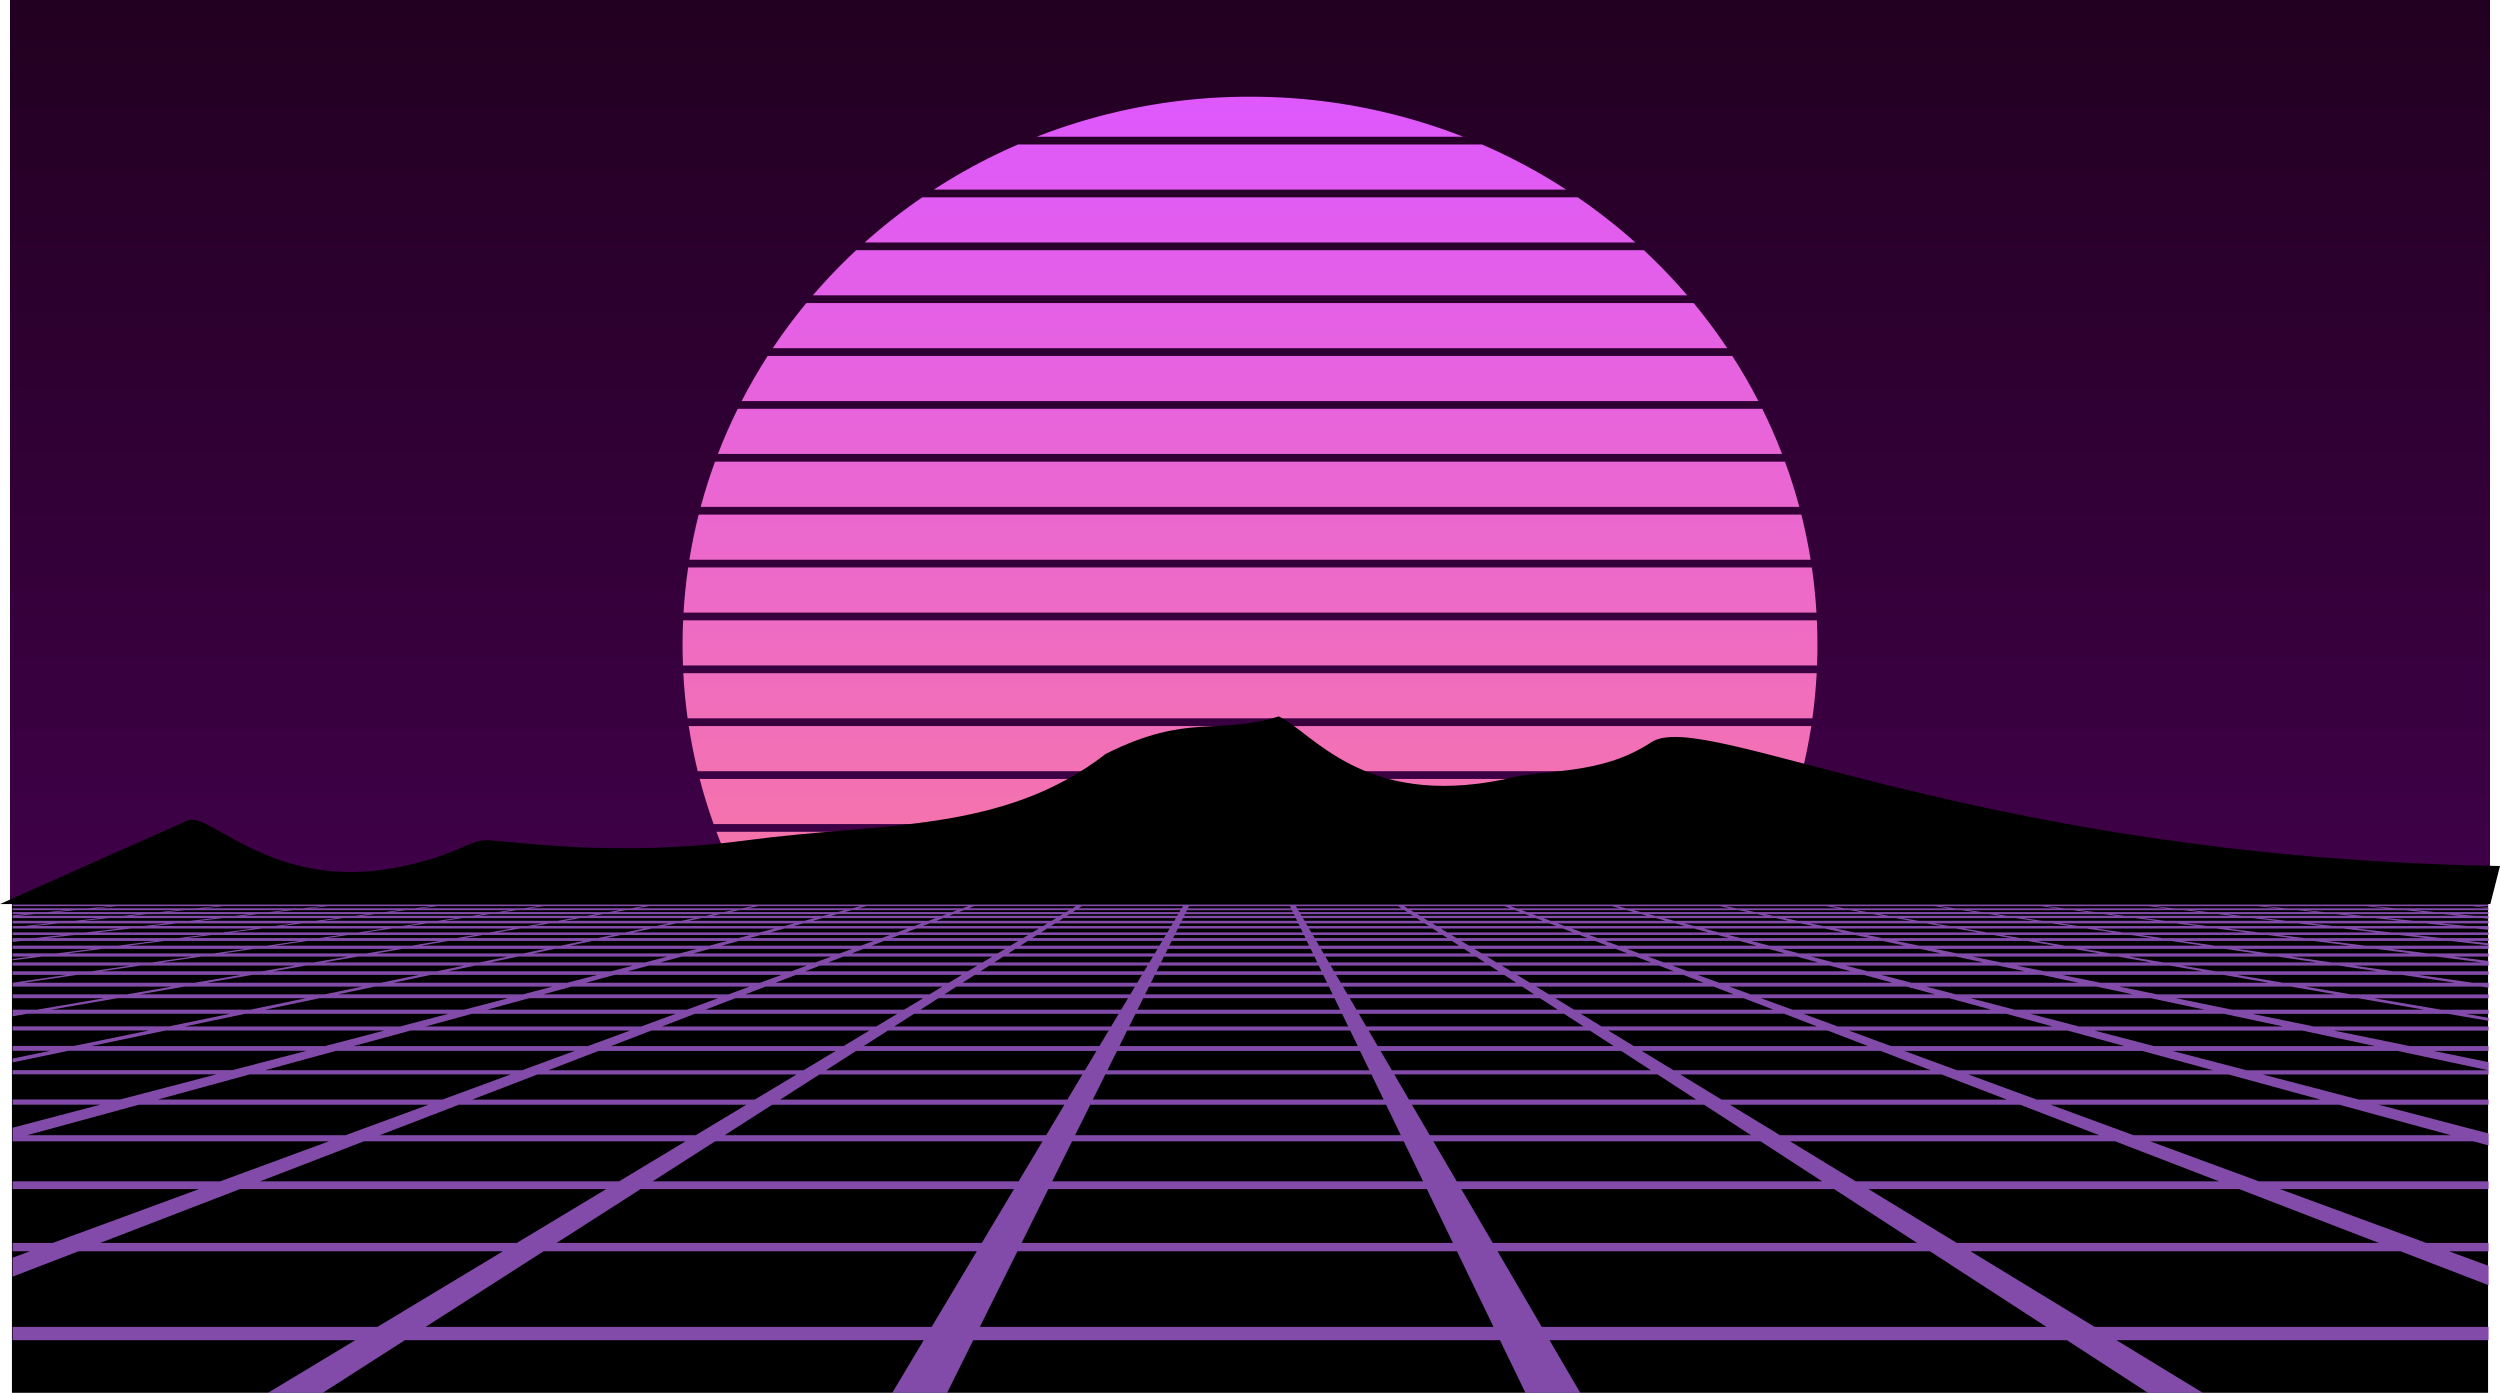 <svg id="Layer_2" data-name="Layer 2" xmlns="http://www.w3.org/2000/svg" xmlns:xlink="http://www.w3.org/1999/xlink" viewBox="0 0 1938.5 1080"><defs><style>.cls-1{fill:url(#linear-gradient);}.cls-2{fill:url(#New_Gradient_Swatch_1);}.cls-3{fill:none;}.cls-4{fill:#a25ed3;opacity:0.8;}</style><linearGradient id="linear-gradient" x1="969.25" y1="700" x2="969.25" gradientUnits="userSpaceOnUse"><stop offset="0" stop-color="#3f0048"/><stop offset="1" stop-color="#220021"/></linearGradient><linearGradient id="New_Gradient_Swatch_1" x1="960" y1="75" x2="960" y2="925" gradientUnits="userSpaceOnUse"><stop offset="0" stop-color="#de58fd"/><stop offset="1" stop-color="#ff8085"/></linearGradient></defs><title>background</title><rect id="sky" class="cls-1" x="7.75" width="1923" height="700"/><g id="moon"><path class="cls-2" d="M520,500q0,8,.31,16h879.38q.3-8,.31-16,0-9.56-.44-19H520.44Q520,490.45,520,500Z" transform="translate(9.25)"/><path class="cls-2" d="M531.76,598h856.48q4.21-17.24,7-35H524.81Q527.54,580.75,531.76,598Z" transform="translate(9.25)"/><path class="cls-2" d="M523.93,557h872.14q2.4-17.29,3.35-35H520.58Q521.51,539.7,523.93,557Z" transform="translate(9.25)"/><path class="cls-2" d="M520.76,475h878.48q-1.07-17.7-3.59-35H524.35Q521.83,457.28,520.76,475Z" transform="translate(9.25)"/><path class="cls-2" d="M547.42,352h825.16q-6.88-17.89-15.35-35H562.77Q554.33,334.1,547.42,352Z" transform="translate(9.25)"/><path class="cls-2" d="M534.07,393h851.86q-4.79-17.82-11.09-35H545.16Q538.86,375.17,534.07,393Z" transform="translate(9.25)"/><path class="cls-2" d="M525.28,434h869.44q-2.87-17.75-7.22-35h-855Q528.15,416.24,525.28,434Z" transform="translate(9.25)"/><path class="cls-2" d="M960,925a452,452,0,0,0,172.72-34H787.28A452,452,0,0,0,960,925Z" transform="translate(9.25)"/><path class="cls-2" d="M701.57,844h516.86a438.25,438.25,0,0,0,43.65-35H657.92A438.25,438.25,0,0,0,701.57,844Z" transform="translate(9.25)"/><path class="cls-2" d="M544.08,639h831.84q6.15-17.18,10.8-35H533.28Q537.92,621.81,544.08,639Z" transform="translate(9.25)"/><path class="cls-2" d="M565.79,311h788.42q-9.27-18-20.22-35H586Q575.09,293,565.79,311Z" transform="translate(9.25)"/><path class="cls-2" d="M773.41,885h373.18a443.92,443.92,0,0,0,63.07-35H710.34A443.92,443.92,0,0,0,773.41,885Z" transform="translate(9.25)"/><path class="cls-2" d="M561.3,680h797.4q8.29-17.1,15-35H546.28Q553,662.88,561.3,680Z" transform="translate(9.25)"/><path class="cls-2" d="M584.1,721h751.8q10.74-17,19.83-35H564.27Q573.36,704,584.1,721Z" transform="translate(9.25)"/><path class="cls-2" d="M651.47,803h617.06a434.08,434.08,0,0,0,33-35h-683A434.08,434.08,0,0,0,651.47,803Z" transform="translate(9.25)"/><path class="cls-2" d="M613.53,762h692.94A429.19,429.19,0,0,0,1332,727H588A429.19,429.19,0,0,0,613.53,762Z" transform="translate(9.25)"/><path class="cls-2" d="M960,75a452.26,452.26,0,0,0-165.26,31h330.52A452.26,452.26,0,0,0,960,75Z" transform="translate(9.25)"/><path class="cls-2" d="M589.94,270h740.12A426.82,426.82,0,0,0,1304,235H616A426.82,426.82,0,0,0,589.94,270Z" transform="translate(9.25)"/><path class="cls-2" d="M621.05,229H1299a433.6,433.6,0,0,0-33.61-35H654.66A433.6,433.6,0,0,0,621.05,229Z" transform="translate(9.25)"/><path class="cls-2" d="M661.24,188h597.52a439.91,439.91,0,0,0-44.65-35H705.89A439.91,439.91,0,0,0,661.24,188Z" transform="translate(9.25)"/><path class="cls-2" d="M780.19,112a443.1,443.1,0,0,0-65.29,35h490.2a443.1,443.1,0,0,0-65.29-35Z" transform="translate(9.25)"/></g><rect id="bottom_bg" data-name="bottom bg" x="9.25" y="698" width="1920" height="382"/><g id="road"><polygon class="cls-3" points="1383.62 711.9 1393.88 714 1481.93 714 1469.81 711.9 1383.62 711.9"/><polygon class="cls-3" points="1475.44 711.9 1487.79 714 1577.26 714 1562.98 711.9 1475.44 711.9"/><polygon class="cls-3" points="1290.15 711.9 1298.19 714 1386.84 714 1377.01 711.9 1290.15 711.9"/><polygon class="cls-3" points="821.24 714 910.51 714 911.76 711.9 824.52 711.9 821.24 714"/><polygon class="cls-3" points="1655.22 711.9 1569.03 711.9 1583.63 714 1671.68 714 1655.22 711.9"/><polygon class="cls-3" points="414.62 718 508.89 718 518.59 716 426.18 716 414.62 718"/><polygon class="cls-3" points="1447.65 725 1459.38 727.4 1559.29 727.4 1545.43 725 1447.65 725"/><polygon class="cls-3" points="1571.98 729.6 1470.13 729.6 1487.97 733.25 1593.06 733.25 1571.98 729.6"/><polygon class="cls-3" points="1618.06 720 1523.06 720 1540.7 723 1638.46 723 1618.06 720"/><polygon class="cls-3" points="1213.23 718 1306.26 718 1298.94 716 1207.79 716 1213.23 718"/><polygon class="cls-3" points="702.57 723 800.52 723 805.5 720 710.36 720 702.57 723"/><polygon class="cls-3" points="715.55 718 808.82 718 812.14 716 720.74 716 715.55 718"/><polygon class="cls-3" points="615.45 718 709 718 714.44 716 622.78 716 615.45 718"/><polygon class="cls-3" points="543.88 711.9 533.86 714 623.59 714 631.62 711.9 543.88 711.9"/><polygon class="cls-3" points="1016.8 723 1115.52 723 1110.89 720 1015.05 720 1016.8 723"/><polygon class="cls-3" points="1122.2 723 1219.66 723 1211.88 720 1117.27 720 1122.2 723"/><polygon class="cls-3" points="437.73 714 528.29 714 538.48 711.9 449.87 711.9 437.73 714"/><polygon class="cls-3" points="908.53 729.6 906.71 733.25 1015.08 733.25 1013.31 729.6 908.53 729.6"/><polygon class="cls-3" points="807.2 723 905.13 723 906.92 720 811.88 720 807.2 723"/><polygon class="cls-3" points="1110.71 716 1113.99 718 1206.69 718 1201.5 716 1110.71 716"/><polygon class="cls-3" points="601.35 762 735.76 762 745.89 755.9 617.18 755.9 601.35 762"/><polygon class="cls-3" points="761.91 746.25 769.39 741.75 653.91 741.75 642.23 746.25 761.91 746.25"/><polygon class="cls-3" points="624.45 753.1 750.54 753.1 757.76 748.75 635.74 748.75 624.45 753.1"/><polygon class="cls-3" points="880.04 765 741.67 765 732.32 771 876.45 771 880.04 765"/><polygon class="cls-3" points="469.98 727.4 572.32 727.4 581.5 725 481.42 725 469.98 727.4"/><polygon class="cls-3" points="537.59 739.25 651.23 739.25 660.75 735.75 550.41 735.75 537.59 739.25"/><polygon class="cls-3" points="713.75 782.9 869.34 782.9 874.66 774 727.63 774 713.75 782.9"/><polygon class="cls-3" points="589.15 723 600.63 720 505.26 720 490.95 723 589.15 723"/><polygon class="cls-3" points="667.55 733.25 677.47 729.6 572.95 729.6 559.57 733.25 667.55 733.25"/><polygon class="cls-3" points="1191.12 765 1200.97 771 1344.25 771 1328.67 765 1191.12 765"/><polygon class="cls-3" points="1516.75 741.75 1404.46 741.75 1421.7 746.25 1537.82 746.25 1516.75 741.75"/><polygon class="cls-3" points="1445.07 755.9 1316.27 755.9 1332.85 762 1467.41 762 1445.07 755.9"/><polygon class="cls-3" points="1352.03 774 1205.89 774 1220.5 782.9 1375.13 782.9 1352.03 774"/><polygon class="cls-3" points="1296.83 748.75 1308.65 753.1 1434.82 753.1 1418.88 748.75 1296.83 748.75"/><polygon class="cls-3" points="1046.93 799.1 873.98 799.1 868.01 811.13 1052.75 811.13 1046.93 799.1"/><polygon class="cls-3" points="858.69 829.88 1061.82 829.88 1054.56 814.88 866.14 814.88 858.69 829.88"/><polygon class="cls-3" points="1053.66 786.1 1059.38 795.9 1227.84 795.9 1212.74 786.1 1053.66 786.1"/><polygon class="cls-3" points="1251.29 811.13 1232.77 799.1 1061.25 799.1 1068.28 811.13 1251.29 811.13"/><polygon class="cls-3" points="1499.55 716 1511.31 718 1604.46 718 1590.86 716 1499.55 716"/><polygon class="cls-3" points="1683.34 729.6 1579.51 729.6 1600.97 733.25 1708.16 733.25 1683.34 729.6"/><polygon class="cls-3" points="1718.69 720 1625.32 720 1646.17 723 1742.19 723 1718.69 720"/><polygon class="cls-3" points="1746.48 711.9 1661.98 711.9 1678.9 714 1764.69 714 1746.48 711.9"/><polygon class="cls-3" points="1597.52 716 1611.42 718 1703.02 718 1687.35 716 1597.52 716"/><polygon class="cls-3" points="1552.46 725 1566.57 727.4 1668.38 727.4 1652.06 725 1552.46 725"/><polygon class="cls-3" points="1582.99 755.9 1458.65 755.9 1482.01 762 1611.55 762 1582.99 755.9"/><polygon class="cls-3" points="1431.27 748.75 1447.93 753.1 1569.89 753.1 1549.52 748.75 1431.27 748.75"/><polygon class="cls-3" points="1500.19 735.75 1517.3 739.25 1627.69 739.25 1607.49 735.75 1500.19 735.75"/><polygon class="cls-3" points="1642.12 741.75 1529.52 741.75 1551.51 746.25 1668.1 746.25 1642.12 741.75"/><polygon class="cls-3" points="1010.32 711.9 1011.54 714 1101.65 714 1098.41 711.9 1010.32 711.9"/><polygon class="cls-3" points="1637.01 708.8 1647.48 710.1 1730.88 710.1 1719.61 708.8 1637.01 708.8"/><polygon class="cls-3" points="1107.43 714 1196.31 714 1190.86 711.9 1103.98 711.9 1107.43 714"/><polygon class="cls-3" points="1013.88 718 1107.81 718 1104.73 716 1012.71 716 1013.88 718"/><polygon class="cls-3" points="1341.01 765 1357.32 771 1500.38 771 1478.4 765 1341.01 765"/><polygon class="cls-3" points="1188.22 708.8 1191.75 710.1 1277.33 710.1 1272.57 708.8 1188.22 708.8"/><polygon class="cls-3" points="344.55 714 432.22 714 444.52 711.9 358.81 711.9 344.55 714"/><polygon class="cls-3" points="1202.36 714 1291.61 714 1283.92 711.9 1196.65 711.9 1202.36 714"/><polygon class="cls-3" points="1368.47 708.8 1374.82 710.1 1459.42 710.1 1451.91 708.8 1368.47 708.8"/><polygon class="cls-3" points="1278.27 708.8 1283.25 710.1 1368.58 710.1 1362.49 708.8 1278.27 708.8"/><polygon class="cls-3" points="1547.49 708.8 1556.52 710.1 1641.12 710.1 1630.94 708.8 1547.49 708.8"/><polygon class="cls-3" points="413.48 739.25 526.98 739.25 540.37 735.75 430.17 735.75 413.48 739.25"/><polygon class="cls-3" points="486.84 753.1 613.58 753.1 625.41 748.75 502.78 748.75 486.84 753.1"/><polygon class="cls-3" points="632.2 746.25 644.44 741.75 528.43 741.75 511.94 746.25 632.2 746.25"/><polygon class="cls-3" points="454.23 762 589.38 762 605.97 755.9 476.58 755.9 454.23 762"/><polygon class="cls-3" points="317.37 718 408.79 718 420.5 716 330.96 716 317.37 718"/><polygon class="cls-3" points="720.82 771 730.78 765 593.56 765 577.99 771 720.82 771"/><polygon class="cls-3" points="484.64 723 499.19 720 403.06 720 385.73 723 484.64 723"/><polygon class="cls-3" points="360.3 727.4 463.29 727.4 474.93 725 374.17 725 360.3 727.4"/><polygon class="cls-3" points="549.93 733.25 563.9 729.6 459.49 729.6 442.09 733.25 549.93 733.25"/><polygon class="cls-3" points="1257.07 814.88 1070.47 814.88 1079.23 829.88 1280.18 829.88 1257.07 814.88"/><polygon class="cls-3" points="1511.37 774 1365.47 774 1389.67 782.9 1543.96 782.9 1511.37 774"/><polygon class="cls-3" points="1417.18 799.1 1247.09 799.1 1266.82 811.13 1448.39 811.13 1417.18 799.1"/><polygon class="cls-3" points="1225.75 786.1 1241.83 795.9 1408.87 795.9 1383.44 786.1 1225.75 786.1"/><polygon class="cls-3" points="833.65 880.25 1086.19 880.25 1074.76 856.63 845.39 856.63 833.65 880.25"/><polygon class="cls-3" points="669.72 811.13 852.48 811.13 859.66 799.1 688.48 799.1 669.72 811.13"/><polygon class="cls-3" points="861.58 795.9 867.43 786.1 708.76 786.1 693.47 795.9 861.58 795.9"/><polygon class="cls-3" points="1072.83 852.63 1063.39 833.13 857.07 833.13 847.38 852.63 1072.83 852.63"/><polygon class="cls-3" points="547.1 782.9 701.06 782.9 715.84 774 570.2 774 547.1 782.9"/><polygon class="cls-3" points="1381.48 735.75 1394.89 739.25 1505.05 739.25 1488.66 735.75 1381.48 735.75"/><polygon class="cls-3" points="40.9 963.75 154.4 922 9.79 922 9.79 963.75 40.9 963.75"/><polygon class="cls-3" points="1111.43 885 1129.54 916 1412.88 916 1365.12 885 1111.43 885"/><polygon class="cls-3" points="23.23 970.25 9.79 970.25 9.79 975.19 23.23 970.25"/><polygon class="cls-3" points="292.7 1028.83 389.97 970.25 60.84 970.25 9.79 989.92 9.79 1028.83 292.7 1028.83"/><polygon class="cls-3" points="170.71 916 254.99 885 9.79 885 9.79 916 170.71 916"/><polygon class="cls-3" points="93.17 852.63 167.79 833.13 9.79 833.13 9.79 852.63 93.17 852.63"/><polygon class="cls-3" points="38.97 814.88 9.79 814.88 9.79 820.89 38.97 814.88"/><polygon class="cls-3" points="77.87 856.63 9.79 856.63 9.79 874.42 77.87 856.63"/><polygon class="cls-3" points="180.22 829.88 237.62 814.88 52.93 814.88 9.79 823.92 9.79 829.88 180.22 829.88"/><polygon class="cls-3" points="1207.81 782.9 1194.09 774 1046.59 774 1051.79 782.9 1207.81 782.9"/><polygon class="cls-3" points="1486.45 963.75 1422.12 922 1133.04 922 1157.43 963.75 1486.45 963.75"/><polygon class="cls-3" points="589.8 725 581.01 727.4 683.45 727.4 689.98 725 589.8 725"/><polygon class="cls-3" points="1041.33 765 1044.84 771 1189.47 771 1180.23 765 1041.33 765"/><polygon class="cls-3" points="783.5 733.25 789.56 729.6 685.44 729.6 675.97 733.25 783.5 733.25"/><polygon class="cls-3" points="431.61 963.75 761.3 963.75 786.24 922 496.74 922 431.61 963.75"/><polygon class="cls-3" points="808.35 885 554.46 885 506.1 916 789.83 916 808.35 885"/><polygon class="cls-3" points="913.3 720 911.81 723 1010.12 723 1008.67 720 913.3 720"/><polygon class="cls-3" points="909.62 727.4 1012.25 727.4 1011.09 725 910.81 725 909.62 727.4"/><polygon class="cls-3" points="57.52 714 78 711.9 9.79 711.9 9.79 714 57.52 714"/><polygon class="cls-3" points="18.53 718 38.03 716 9.79 716 9.79 718 18.53 718"/><polygon class="cls-3" points="44.11 739.25 71.86 735.75 9.79 735.75 9.79 739.25 44.11 739.25"/><polygon class="cls-3" points="66.06 723 93.13 720 9.79 720 9.79 723 66.06 723"/><polygon class="cls-3" points="91.69 733.25 120.63 729.6 17.03 729.6 9.79 730.42 9.79 733.25 91.69 733.25"/><polygon class="cls-3" points="524.33 716 514.79 718 608.28 718 615.94 716 524.33 716"/><polygon class="cls-3" points="57.16 811.13 115.49 799.1 9.79 799.1 9.79 811.13 57.16 811.13"/><polygon class="cls-3" points="68.43 704.25 86.08 702.6 9.79 702.6 9.79 704.25 68.43 704.25"/><polygon class="cls-3" points="36.86 707.2 52.37 705.75 9.79 705.75 9.79 707.2 36.86 707.2"/><polygon class="cls-3" points="19.73 708.8 9.79 708.8 9.79 709.73 19.73 708.8"/><polygon class="cls-3" points="896.85 753.1 1024.68 753.1 1022.58 748.75 899.01 748.75 896.85 753.1"/><polygon class="cls-3" points="9.92 786.1 9.79 786.1 9.79 786.12 9.92 786.1"/><polygon class="cls-3" points="28.66 782.9 80.79 774 9.79 774 9.79 782.9 28.66 782.9"/><polygon class="cls-3" points="98.36 771 133.5 765 9.79 765 9.79 771 98.36 771"/><polygon class="cls-3" points="131.01 795.9 178.55 786.1 21.1 786.1 9.79 788.06 9.79 795.9 131.01 795.9"/><polygon class="cls-3" points="117.98 746.25 148.85 741.75 32.5 741.75 9.79 744.65 9.79 746.25 117.98 746.25"/><polygon class="cls-3" points="9.95 762 51.79 755.9 9.79 755.9 9.79 762 9.95 762"/><polygon class="cls-3" points="24.28 741.75 9.79 741.75 9.79 743.58 24.28 741.75"/><polygon class="cls-3" points="70.99 753.1 100.83 748.75 9.79 748.75 9.79 753.1 70.99 753.1"/><polygon class="cls-3" points="26.37 727.4 48.02 725 9.79 725 9.79 727.4 26.37 727.4"/><polygon class="cls-3" points="1340.32 725 1349.51 727.4 1449.57 727.4 1438.34 725 1340.32 725"/><polygon class="cls-3" points="1516.57 720 1423.21 720 1437.88 723 1533.89 723 1516.57 720"/><polygon class="cls-3" points="1459.87 729.6 1357.93 729.6 1371.91 733.25 1476.96 733.25 1459.87 729.6"/><polygon class="cls-3" points="1403.66 716 1413.44 718 1505.02 718 1493.48 716 1403.66 716"/><polygon class="cls-3" points="1261.49 735.75 1271 739.25 1384.09 739.25 1371.27 735.75 1261.49 735.75"/><polygon class="cls-3" points="1305.06 755.9 1176.19 755.9 1186.2 762 1320.89 762 1305.06 755.9"/><polygon class="cls-3" points="1164.45 748.75 1171.59 753.1 1297.79 753.1 1286.5 748.75 1164.45 748.75"/><polygon class="cls-3" points="1305.85 716 1313.51 718 1405.57 718 1396.2 716 1305.85 716"/><polygon class="cls-3" points="1393.25 741.75 1277.8 741.75 1290.03 746.25 1409.73 746.25 1393.25 741.75"/><polygon class="cls-3" points="800.34 727.4 902.5 727.4 903.93 725 804.08 725 800.34 727.4"/><polygon class="cls-3" points="791.21 733.25 899 733.25 901.19 729.6 796.9 729.6 791.21 733.25"/><polygon class="cls-3" points="691.15 727.4 793.21 727.4 797.2 725 697.38 725 691.15 727.4"/><polygon class="cls-3" points="1226.82 723 1324.57 723 1313.59 720 1218.67 720 1226.82 723"/><polygon class="cls-3" points="608.12 720 597.13 723 695.41 723 703.57 720 608.12 720"/><polygon class="cls-3" points="1045.38 795.9 1040.64 786.1 880.44 786.1 875.57 795.9 1045.38 795.9"/><polygon class="cls-3" points="1129.42 727.4 1231.09 727.4 1224.86 725 1125.48 725 1129.42 727.4"/><polygon class="cls-3" points="1022.79 733.25 1131.31 733.25 1125.68 729.6 1020.65 729.6 1022.79 733.25"/><polygon class="cls-3" points="905.47 735.75 903.73 739.25 1017.98 739.25 1016.29 735.75 905.47 735.75"/><polygon class="cls-3" points="1017.97 725 1019.37 727.4 1122.3 727.4 1118.6 725 1017.97 725"/><polygon class="cls-3" points="1151.34 746.25 1144.4 741.75 1027.75 741.75 1030.38 746.25 1151.34 746.25"/><polygon class="cls-3" points="1268.33 741.75 1152.97 741.75 1160.35 746.25 1280.01 746.25 1268.33 741.75"/><polygon class="cls-3" points="882.03 782.9 1039.1 782.9 1034.79 774 886.46 774 882.03 782.9"/><polygon class="cls-3" points="887.95 771 1033.34 771 1030.44 765 890.93 765 887.95 771"/><polygon class="cls-3" points="1031.84 748.75 1034.38 753.1 1161.89 753.1 1155.19 748.75 1031.84 748.75"/><polygon class="cls-3" points="1175.61 762 1166.21 755.9 1036.02 755.9 1039.58 762 1175.61 762"/><polygon class="cls-3" points="1414.93 720 1321.17 720 1332.66 723 1428.97 723 1414.93 720"/><polygon class="cls-3" points="902.49 741.75 900.25 746.25 1021.37 746.25 1019.19 741.75 902.49 741.75"/><polygon class="cls-3" points="1238.79 727.4 1340.69 727.4 1331.9 725 1232.26 725 1238.79 727.4"/><polygon class="cls-3" points="895.46 755.9 892.42 762 1028.99 762 1026.04 755.9 895.46 755.9"/><polygon class="cls-3" points="760.24 753.1 887.15 753.1 889.75 748.75 767.03 748.75 760.24 753.1"/><polygon class="cls-3" points="781.85 739.25 895.42 739.25 897.51 735.75 787.31 735.75 781.85 739.25"/><polygon class="cls-3" points="893.93 741.75 777.95 741.75 770.93 746.25 891.24 746.25 893.93 741.75"/><polygon class="cls-3" points="660.39 739.25 773.54 739.25 779.35 735.75 669.48 735.75 660.39 739.25"/><polygon class="cls-3" points="746.36 762 881.83 762 885.47 755.9 755.87 755.9 746.36 762"/><polygon class="cls-3" points="1348.75 729.6 1244.77 729.6 1254.69 733.25 1362.12 733.25 1348.75 729.6"/><polygon class="cls-3" points="1026.29 739.25 1140.55 739.25 1135.16 735.75 1024.25 735.75 1026.29 739.25"/><polygon class="cls-3" points="1143.12 735.75 1148.86 739.25 1261.84 739.25 1252.76 735.75 1143.12 735.75"/><polygon class="cls-3" points="1139.02 733.25 1246.27 733.25 1236.8 729.6 1133.03 729.6 1139.02 733.25"/><polygon class="cls-3" points="1457.21 708.8 1464.86 710.1 1550.74 710.1 1541.9 708.8 1457.21 708.8"/><polygon class="cls-3" points="1850.49 704.25 1834.48 702.6 1755.36 702.6 1772.22 704.25 1850.49 704.25"/><polygon class="cls-3" points="1791.04 716 1809.01 718 1900.39 718 1880.93 716 1791.04 716"/><polygon class="cls-3" points="1680.16 704.25 1665.86 702.6 1587.07 702.6 1600.36 704.25 1680.16 704.25"/><polygon class="cls-3" points="1595.29 704.25 1582.36 702.6 1504.4 702.6 1515.87 704.25 1595.29 704.25"/><polygon class="cls-3" points="1831.99 710.1 1907.23 710.1 1894.62 708.8 1818.71 708.8 1831.99 710.1"/><polygon class="cls-3" points="1932.71 704.25 1916.54 702.6 1839.56 702.6 1856.96 704.25 1932.71 704.25"/><polygon class="cls-3" points="1510.96 704.25 1499.74 702.6 1420.76 702.6 1430.46 704.25 1510.96 704.25"/><polygon class="cls-3" points="1787.55 705.75 1802.36 707.2 1879.1 707.2 1865.04 705.75 1787.55 705.75"/><polygon class="cls-3" points="917.32 702.6 839.02 702.6 836.45 704.25 916.33 704.25 917.32 702.6"/><polygon class="cls-3" points="1000.25 702.6 921.95 702.6 921.13 704.25 1001.05 704.25 1000.25 702.6"/><polygon class="cls-3" points="1001.77 705.75 920.38 705.75 919.66 707.2 1002.48 707.2 1001.77 705.75"/><polygon class="cls-3" points="1003.25 708.8 918.87 708.8 918.22 710.1 1003.88 710.1 1003.25 708.8"/><polygon class="cls-3" points="1005.77 714 1004.75 711.9 917.33 711.9 916.28 714 1005.77 714"/><polygon class="cls-3" points="1255.9 704.25 1249.86 702.6 1171.36 702.6 1175.85 704.25 1255.9 704.25"/><polygon class="cls-3" points="1425.65 704.25 1416.12 702.6 1338.16 702.6 1346.23 704.25 1425.65 704.25"/><polygon class="cls-3" points="1341.19 704.25 1333.47 702.6 1254.53 702.6 1260.85 704.25 1341.19 704.25"/><polygon class="cls-3" points="1086.63 704.25 1084.09 702.6 1004.88 702.6 1005.85 704.25 1086.63 704.25"/><polygon class="cls-3" points="1171 704.25 1166.72 702.6 1088.72 702.6 1091.42 704.25 1171 704.25"/><polygon class="cls-3" points="1766.56 704.25 1750.5 702.6 1670.62 702.6 1685.45 704.25 1766.56 704.25"/><polygon class="cls-3" points="1566.48 856.63 1341.49 856.63 1380.26 880.25 1627.8 880.25 1566.48 856.63"/><polygon class="cls-3" points="497.22 795.9 523.87 786.1 365.92 786.1 330.02 795.9 497.22 795.9"/><polygon class="cls-3" points="1574.31 786.1 1611.84 795.9 1770.26 795.9 1724.38 786.1 1574.31 786.1"/><polygon class="cls-3" points="1106.38 922 812.89 922 792.14 963.75 1126.58 963.75 1106.38 922"/><polygon class="cls-3" points="623.06 829.88 647.96 814.88 464.11 814.88 425.18 829.88 623.06 829.88"/><polygon class="cls-3" points="274.23 811.13 455.83 811.13 488.52 799.1 318.29 799.1 274.23 811.13"/><polygon class="cls-3" points="366.13 852.63 585.28 852.63 617.66 833.13 416.75 833.13 366.13 852.63"/><polygon class="cls-3" points="294.44 880.25 539.41 880.25 578.64 856.63 355.75 856.63 294.44 880.25"/><polygon class="cls-3" points="1833.97 733.25 1931.56 733.25 1899.92 729.6 1804.57 729.6 1833.97 733.25"/><polygon class="cls-3" points="1807.74 746.25 1924.35 746.25 1889.09 741.75 1776.47 741.75 1807.74 746.25"/><polygon class="cls-3" points="1734.77 735.75 1759.1 739.25 1869.51 739.25 1842.09 735.75 1734.77 735.75"/><polygon class="cls-3" points="1767.51 725 1786.84 727.4 1880.85 727.4 1860.04 725 1767.51 725"/><polygon class="cls-3" points="1730.65 782.9 1879.67 782.9 1828.29 774 1687.15 774 1730.65 782.9"/><polygon class="cls-3" points="1692.1 748.75 1717.68 753.1 1843.14 753.1 1813.56 748.75 1692.1 748.75"/><polygon class="cls-3" points="1643.16 765 1672.49 771 1810.97 771 1776.34 765 1643.16 765"/><polygon class="cls-3" points="1770.01 762 1903.66 762 1862.18 755.9 1734.14 755.9 1770.01 762"/><polygon class="cls-3" points="1302.92 833.13 1334.93 852.63 1556.1 852.63 1505.49 833.13 1302.92 833.13"/><polygon class="cls-3" points="470.09 922 186.07 922 77.72 963.75 400.76 963.75 470.09 922"/><polygon class="cls-3" points="396.02 833.13 193.62 833.13 122.17 852.63 343.01 852.63 396.02 833.13"/><polygon class="cls-3" points="445.64 814.88 260.49 814.88 205.53 829.88 404.86 829.88 445.64 814.88"/><polygon class="cls-3" points="531.52 885 282.11 885 201.65 916 480.05 916 531.52 885"/><polygon class="cls-3" points="815 718 908.12 718 909.31 716 818.12 716 815 718"/><polygon class="cls-3" points="834.39 702.6 755.52 702.6 751.24 704.25 831.65 704.25 834.39 702.6"/><polygon class="cls-3" points="280.9 765 143.03 765 108.36 771 251.8 771 280.9 765"/><polygon class="cls-3" points="347.72 786.1 190.12 786.1 143.39 795.9 310.22 795.9 347.72 786.1"/><polygon class="cls-3" points="297.98 799.1 128.14 799.1 70.81 811.13 251.96 811.13 297.98 799.1"/><polygon class="cls-3" points="237.24 774 91.02 774 39.59 782.9 194.07 782.9 237.24 774"/><polygon class="cls-3" points="330.07 1028.83 722.42 1028.83 757.41 970.25 421.47 970.25 330.07 1028.83"/><polygon class="cls-3" points="788.91 970.25 759.79 1028.83 1158.07 1028.83 1129.73 970.25 788.91 970.25"/><polygon class="cls-3" points="1161.22 970.25 1195.44 1028.83 1586.72 1028.83 1496.46 970.25 1161.22 970.25"/><polygon class="cls-3" points="186.8 755.9 59.88 755.9 18.44 762 151.07 762 186.8 755.9"/><polygon class="cls-3" points="235.21 704.25 250.09 702.6 173.35 702.6 157.6 704.25 235.21 704.25"/><polygon class="cls-3" points="137.95 705.75 58.42 705.75 43.47 707.2 123.81 707.2 137.95 705.75"/><polygon class="cls-3" points="321.66 704.25 334.75 702.6 254.79 702.6 240.26 704.25 321.66 704.25"/><polygon class="cls-3" points="168.66 702.6 90.89 702.6 73.88 704.25 152.57 704.25 168.66 702.6"/><polygon class="cls-3" points="406.07 704.25 417.39 702.6 339.37 702.6 326.44 704.25 406.07 704.25"/><polygon class="cls-3" points="746.39 704.25 750.87 702.6 671.88 702.6 665.83 704.25 746.39 704.25"/><polygon class="cls-3" points="660.89 704.25 667.21 702.6 588.22 702.6 580.35 704.25 660.89 704.25"/><polygon class="cls-3" points="489.32 704.25 498.99 702.6 422 702.6 410.79 704.25 489.32 704.25"/><polygon class="cls-3" points="575.59 704.25 583.59 702.6 503.61 702.6 494.07 704.25 575.59 704.25"/><polygon class="cls-3" points="129.21 716 45.48 716 26.39 718 111.17 718 129.21 716"/><polygon class="cls-3" points="157.11 725 57.54 725 36.41 727.4 138.08 727.4 157.11 725"/><polygon class="cls-3" points="190 735.75 79.53 735.75 52.1 739.25 165.99 739.25 190 735.75"/><polygon class="cls-3" points="232.19 729.6 127.74 729.6 99.13 733.25 207.15 733.25 232.19 729.6"/><polygon class="cls-3" points="269.68 741.75 156.02 741.75 125.44 746.25 243.32 746.25 269.68 741.75"/><polygon class="cls-3" points="108.22 708.8 26.97 708.8 13.57 710.1 95.54 710.1 108.22 708.8"/><polygon class="cls-3" points="166.2 711.9 84.6 711.9 64.56 714 147.25 714 166.2 711.9"/><polygon class="cls-3" points="196.76 720 101.57 720 75.15 723 172.97 723 196.76 720"/><polygon class="cls-3" points="228.68 748.75 108.46 748.75 78.91 753.1 203.2 753.1 228.68 748.75"/><polygon class="cls-3" points="332.13 856.63 107.51 856.63 20.95 880.25 267.9 880.25 332.13 856.63"/><polygon class="cls-3" points="1088.49 885 831.29 885 815.88 916 1103.48 916 1088.49 885"/><polygon class="cls-3" points="1357.8 880.25 1321.4 856.63 1094.85 856.63 1108.65 880.25 1357.8 880.25"/><polygon class="cls-3" points="561.88 880.25 811.18 880.25 825.3 856.63 598.73 856.63 561.88 880.25"/><polygon class="cls-3" points="1081.13 833.13 1092.52 852.63 1315.23 852.63 1285.19 833.13 1081.13 833.13"/><polygon class="cls-3" points="604.97 852.63 827.69 852.63 839.34 833.13 635.39 833.13 604.97 852.63"/><polygon class="cls-3" points="205.37 782.9 359.96 782.9 394.01 774 247.8 774 205.37 782.9"/><polygon class="cls-3" points="1458.12 814.88 1272.97 814.88 1297.59 829.88 1497.05 829.88 1458.12 814.88"/><polygon class="cls-3" points="679.47 795.9 695.74 786.1 538.8 786.1 513.36 795.9 679.47 795.9"/><polygon class="cls-3" points="841.28 829.88 850.24 814.88 663.87 814.88 640.46 829.88 841.28 829.88"/><polygon class="cls-3" points="1603.3 799.1 1433.71 799.1 1466.4 811.13 1647.34 811.13 1603.3 799.1"/><polygon class="cls-3" points="1615.67 735.75 1636.24 739.25 1748.96 739.25 1725.16 735.75 1615.67 735.75"/><polygon class="cls-3" points="1765.96 741.75 1650.94 741.75 1677.4 746.25 1796.56 746.25 1765.96 741.75"/><polygon class="cls-3" points="1793.9 729.6 1692.04 729.6 1717.4 733.25 1822.5 733.25 1793.9 729.6"/><polygon class="cls-3" points="1563.73 748.75 1584.99 753.1 1707.64 753.1 1682.53 748.75 1563.73 748.75"/><polygon class="cls-3" points="1667.73 774 1527.97 774 1562.06 782.9 1709.4 782.9 1667.73 774"/><polygon class="cls-3" points="377.65 782.9 532.57 782.9 556.76 774 410.26 774 377.65 782.9"/><polygon class="cls-3" points="1398.37 786.1 1425.01 795.9 1591.57 795.9 1555.68 786.1 1398.37 786.1"/><polygon class="cls-3" points="1493.5 765 1516.48 771 1653.69 771 1625.6 765 1493.5 765"/><polygon class="cls-3" points="1723.81 755.9 1598.68 755.9 1628.5 762 1759.02 762 1723.81 755.9"/><polygon class="cls-3" points="460.27 710.1 547.21 710.1 553.52 708.8 467.78 708.8 460.27 710.1"/><polygon class="cls-3" points="371.04 710.1 455.06 710.1 462.68 708.8 379.88 708.8 371.04 710.1"/><polygon class="cls-3" points="280.58 710.1 365.94 710.1 374.86 708.8 290.77 708.8 280.58 710.1"/><polygon class="cls-3" points="564.92 771 581.23 765 443.24 765 421.25 771 564.92 771"/><polygon class="cls-3" points="1660.07 725 1676.75 727.4 1776.66 727.4 1757.86 725 1660.07 725"/><polygon class="cls-3" points="644.4 710.1 730.48 710.1 734.02 708.8 649.16 708.8 644.4 710.1"/><polygon class="cls-3" points="552.46 710.1 638.51 710.1 643.49 708.8 558.65 708.8 552.46 710.1"/><polygon class="cls-3" points="339.19 714 353.6 711.9 266.48 711.9 250.01 714 339.19 714"/><polygon class="cls-3" points="725.93 714 815.46 714 818.95 711.9 731.38 711.9 725.93 714"/><polygon class="cls-3" points="630.11 714 719.88 714 725.59 711.9 637.8 711.9 630.11 714"/><polygon class="cls-3" points="188.75 710.1 275.27 710.1 285.58 708.8 200.19 708.8 188.75 710.1"/><polygon class="cls-3" points="291.83 739.25 405.81 739.25 422.79 735.75 312.05 735.75 291.83 739.25"/><polygon class="cls-3" points="218.66 718 311.75 718 325.47 716 234.34 716 218.66 718"/><polygon class="cls-3" points="500.19 746.25 517.41 741.75 401.56 741.75 380.11 746.25 500.19 746.25"/><polygon class="cls-3" points="305.02 762 439.93 762 463.27 755.9 334.1 755.9 305.02 762"/><polygon class="cls-3" points="347.45 753.1 473.98 753.1 490.63 748.75 368.19 748.75 347.45 753.1"/><polygon class="cls-3" points="434.92 733.25 452.62 729.6 347.59 729.6 326.5 733.25 434.92 733.25"/><polygon class="cls-3" points="379.5 723 397.07 720 303.78 720 283.4 723 379.5 723"/><polygon class="cls-3" points="253.51 727.4 353.73 727.4 367.79 725 269.81 725 253.51 727.4"/><polygon class="cls-3" points="473.85 811.13 654.19 811.13 674.16 799.1 505.06 799.1 473.85 811.13"/><polygon class="cls-3" points="129.45 707.2 208.59 707.2 221.68 705.75 143.29 705.75 129.45 707.2"/><polygon class="cls-3" points="1816.7 720 1727.23 720 1751.4 723 1842.7 723 1816.7 720"/><polygon class="cls-3" points="303.32 707.2 385.83 707.2 395.78 705.75 314.68 705.75 303.32 707.2"/><polygon class="cls-3" points="101.78 710.1 182.43 710.1 194.16 708.8 114.18 708.8 101.78 710.1"/><polygon class="cls-3" points="214.28 707.2 298.27 707.2 309.77 705.75 227.05 705.75 214.28 707.2"/><polygon class="cls-3" points="144.98 727.4 247.28 727.4 263.74 725 163.79 725 144.98 727.4"/><polygon class="cls-3" points="390.75 707.2 472.05 707.2 480.54 705.75 400.6 705.75 390.75 707.2"/><polygon class="cls-3" points="244.34 714 261 711.9 172.9 711.9 154.4 714 244.34 714"/><polygon class="cls-3" points="277.46 723 298.04 720 202.99 720 179.47 723 277.46 723"/><polygon class="cls-3" points="319.47 733.25 340.85 729.6 238.56 729.6 213.76 733.25 319.47 733.25"/><polygon class="cls-3" points="119.18 718 212.62 718 228.48 716 136.79 716 119.18 718"/><polygon class="cls-3" points="831.85 707.2 914.57 707.2 915.43 705.75 834.11 705.75 831.85 707.2"/><polygon class="cls-3" points="914.29 718 1007.7 718 1006.73 716 915.29 716 914.29 718"/><polygon class="cls-3" points="1006.72 705.75 1007.57 707.2 1091.17 707.2 1088.94 705.75 1006.72 705.75"/><polygon class="cls-3" points="827.32 710.1 912.84 710.1 913.61 708.8 829.35 708.8 827.32 710.1"/><polygon class="cls-3" points="736.05 710.1 821.94 710.1 824.1 708.8 739.43 708.8 736.05 710.1"/><polygon class="cls-3" points="566.28 707.2 649.61 707.2 655.15 705.75 573.2 705.75 566.28 707.2"/><polygon class="cls-3" points="655.02 707.2 738.37 707.2 742.31 705.75 660.34 705.75 655.02 707.2"/><polygon class="cls-3" points="743.58 707.2 826.75 707.2 829.16 705.75 747.34 705.75 743.58 707.2"/><polygon class="cls-3" points="477.03 707.2 561.28 707.2 568.31 705.75 485.41 705.75 477.03 707.2"/><polygon class="cls-3" points="1101.03 710.1 1186.18 710.1 1182.81 708.8 1098.89 708.8 1101.03 710.1"/><polygon class="cls-3" points="1439.28 705.75 1447.81 707.2 1531.02 707.2 1521.16 705.75 1439.28 705.75"/><polygon class="cls-3" points="1526.29 705.75 1536.37 707.2 1618.4 707.2 1607.04 705.75 1526.29 705.75"/><polygon class="cls-3" points="1612.44 705.75 1624.12 707.2 1705.74 707.2 1693.17 705.75 1612.44 705.75"/><polygon class="cls-3" points="1266.59 705.75 1272.15 707.2 1355.01 707.2 1348.22 705.75 1266.59 705.75"/><polygon class="cls-3" points="1353.56 705.75 1360.65 707.2 1442.68 707.2 1434.31 705.75 1353.56 705.75"/><polygon class="cls-3" points="1698.93 705.75 1711.96 707.2 1795.27 707.2 1781.16 705.75 1698.93 705.75"/><polygon class="cls-3" points="1841.02 711.9 1754.19 711.9 1773.07 714 1861.46 714 1841.02 711.9"/><polygon class="cls-3" points="1695.01 716 1711.12 718 1799.36 718 1782.02 716 1695.01 716"/><polygon class="cls-3" points="1726.34 708.8 1738.02 710.1 1823.5 710.1 1810.85 708.8 1726.34 708.8"/><polygon class="cls-3" points="211.79 753.1 338.63 753.1 359.73 748.75 236.93 748.75 211.79 753.1"/><polygon class="cls-3" points="173 739.25 284.32 739.25 304.82 735.75 196.78 735.75 173 739.25"/><polygon class="cls-3" points="160.37 762 295.45 762 325.04 755.9 195.61 755.9 160.37 762"/><polygon class="cls-3" points="371.85 746.25 393.68 741.75 277.38 741.75 251.38 746.25 371.85 746.25"/><polygon class="cls-3" points="1093.89 705.75 1096.27 707.2 1178.66 707.2 1174.89 705.75 1093.89 705.75"/><polygon class="cls-3" points="1179.93 705.75 1183.87 707.2 1266.71 707.2 1261.39 705.75 1179.93 705.75"/><polygon class="cls-3" points="1008.5 708.8 1009.26 710.1 1095.64 710.1 1093.64 708.8 1008.5 708.8"/><polygon class="cls-3" points="405.49 771 428.45 765 290.71 765 262.11 771 405.49 771"/><polygon class="cls-3" points="1110.71 716 1113.99 718 1206.69 718 1201.5 716 1110.71 716"/><polygon class="cls-3" points="1213.23 718 1306.26 718 1298.94 716 1207.79 716 1213.23 718"/><polygon class="cls-3" points="908.53 729.6 906.71 733.25 1015.08 733.25 1013.31 729.6 908.53 729.6"/><polygon class="cls-3" points="1016.8 723 1115.52 723 1110.89 720 1015.05 720 1016.8 723"/><polygon class="cls-3" points="360.3 727.4 463.29 727.4 474.93 725 374.17 725 360.3 727.4"/><polygon class="cls-3" points="1475.44 711.9 1487.79 714 1577.26 714 1562.98 711.9 1475.44 711.9"/><polygon class="cls-3" points="1590.86 716 1499.55 716 1511.31 718 1604.46 718 1590.86 716"/><polygon class="cls-3" points="1290.15 711.9 1298.19 714 1386.84 714 1377.01 711.9 1290.15 711.9"/><polygon class="cls-3" points="1383.62 711.9 1393.88 714 1481.93 714 1469.81 711.9 1383.62 711.9"/><polygon class="cls-3" points="484.64 723 499.19 720 403.06 720 385.73 723 484.64 723"/><polygon class="cls-3" points="437.73 714 528.29 714 538.48 711.9 449.87 711.9 437.73 714"/><polygon class="cls-3" points="317.37 718 408.79 718 420.5 716 330.96 716 317.37 718"/><polygon class="cls-3" points="344.55 714 432.22 714 444.52 711.9 358.81 711.9 344.55 714"/><polygon class="cls-3" points="1423.21 720 1437.88 723 1533.89 723 1516.57 720 1423.21 720"/><polygon class="cls-3" points="807.2 723 905.13 723 906.92 720 811.88 720 807.2 723"/><polygon class="cls-3" points="715.55 718 808.82 718 812.14 716 720.74 716 715.55 718"/><polygon class="cls-3" points="702.57 723 800.52 723 805.5 720 710.36 720 702.57 723"/><polygon class="cls-3" points="615.45 718 709 718 714.44 716 622.78 716 615.45 718"/><polygon class="cls-3" points="543.88 711.9 533.86 714 623.59 714 631.62 711.9 543.88 711.9"/><polygon class="cls-3" points="1122.2 723 1219.66 723 1211.88 720 1117.27 720 1122.2 723"/><polygon class="cls-3" points="601.35 762 735.76 762 745.89 755.9 617.18 755.9 601.35 762"/><polygon class="cls-3" points="880.04 765 741.67 765 732.32 771 876.45 771 880.04 765"/><polygon class="cls-3" points="713.75 782.9 869.34 782.9 874.66 774 727.63 774 713.75 782.9"/><polygon class="cls-3" points="858.69 829.88 1061.82 829.88 1054.56 814.88 866.14 814.88 858.69 829.88"/><polygon class="cls-3" points="1046.93 799.1 873.98 799.1 868.01 811.13 1052.75 811.13 1046.93 799.1"/><polygon class="cls-3" points="1545.43 725 1447.65 725 1459.38 727.4 1559.29 727.4 1545.43 725"/><polygon class="cls-3" points="537.59 739.25 651.23 739.25 660.75 735.75 550.41 735.75 537.59 739.25"/><polygon class="cls-3" points="469.98 727.4 572.32 727.4 581.5 725 481.42 725 469.98 727.4"/><polygon class="cls-3" points="624.45 753.1 750.54 753.1 757.76 748.75 635.74 748.75 624.45 753.1"/><polygon class="cls-3" points="667.55 733.25 677.47 729.6 572.95 729.6 559.57 733.25 667.55 733.25"/><polygon class="cls-3" points="1296.83 748.75 1308.65 753.1 1434.82 753.1 1418.88 748.75 1296.83 748.75"/><polygon class="cls-3" points="1381.48 735.75 1394.89 739.25 1505.05 739.25 1488.66 735.75 1381.48 735.75"/><polygon class="cls-3" points="1516.75 741.75 1404.46 741.75 1421.7 746.25 1537.82 746.25 1516.75 741.75"/><polygon class="cls-3" points="1053.66 786.1 1059.38 795.9 1227.84 795.9 1212.74 786.1 1053.66 786.1"/><polygon class="cls-3" points="1357.93 729.6 1371.91 733.25 1476.96 733.25 1459.87 729.6 1357.93 729.6"/><polygon class="cls-3" points="1445.07 755.9 1316.27 755.9 1332.85 762 1467.41 762 1445.07 755.9"/><polygon class="cls-3" points="1352.03 774 1205.89 774 1220.5 782.9 1375.13 782.9 1352.03 774"/><polygon class="cls-3" points="1191.12 765 1200.97 771 1344.25 771 1328.67 765 1191.12 765"/><polygon class="cls-3" points="761.91 746.25 769.39 741.75 653.91 741.75 642.23 746.25 761.91 746.25"/><polygon class="cls-3" points="1719.61 708.8 1637.01 708.8 1647.48 710.1 1730.88 710.1 1719.61 708.8"/><polygon class="cls-3" points="1642.12 741.75 1529.52 741.75 1551.51 746.25 1668.1 746.25 1642.12 741.75"/><polygon class="cls-3" points="1569.03 711.9 1583.63 714 1671.68 714 1655.22 711.9 1569.03 711.9"/><polygon class="cls-3" points="1547.49 708.8 1556.52 710.1 1641.12 710.1 1630.94 708.8 1547.49 708.8"/><polygon class="cls-3" points="1457.21 708.8 1464.86 710.1 1550.74 710.1 1541.9 708.8 1457.21 708.8"/><polygon class="cls-3" points="1470.13 729.6 1487.97 733.25 1593.06 733.25 1571.98 729.6 1470.13 729.6"/><polygon class="cls-3" points="1500.19 735.75 1517.3 739.25 1627.69 739.25 1607.49 735.75 1500.19 735.75"/><polygon class="cls-3" points="1523.06 720 1540.7 723 1638.46 723 1618.06 720 1523.06 720"/><polygon class="cls-3" points="1652.06 725 1552.46 725 1566.57 727.4 1668.38 727.4 1652.06 725"/><polygon class="cls-3" points="1687.35 716 1597.52 716 1611.42 718 1703.02 718 1687.35 716"/><polygon class="cls-3" points="1010.32 711.9 1011.54 714 1101.65 714 1098.41 711.9 1010.32 711.9"/><polygon class="cls-3" points="1013.88 718 1107.81 718 1104.73 716 1012.71 716 1013.88 718"/><polygon class="cls-3" points="821.24 714 910.51 714 911.76 711.9 824.52 711.9 821.24 714"/><polygon class="cls-3" points="815 718 908.12 718 909.31 716 818.12 716 815 718"/><polygon class="cls-3" points="1278.27 708.8 1283.25 710.1 1368.58 710.1 1362.49 708.8 1278.27 708.8"/><polygon class="cls-3" points="1368.47 708.8 1374.82 710.1 1459.42 710.1 1451.91 708.8 1368.47 708.8"/><polygon class="cls-3" points="1107.43 714 1196.31 714 1190.86 711.9 1103.98 711.9 1107.43 714"/><polygon class="cls-3" points="1202.36 714 1291.61 714 1283.92 711.9 1196.65 711.9 1202.36 714"/><polygon class="cls-3" points="1188.22 708.8 1191.75 710.1 1277.33 710.1 1272.57 708.8 1188.22 708.8"/><polygon class="cls-3" points="1341.01 765 1357.32 771 1500.38 771 1478.4 765 1341.01 765"/><polygon class="cls-3" points="861.58 795.9 867.43 786.1 708.76 786.1 693.47 795.9 861.58 795.9"/><polygon class="cls-3" points="547.1 782.9 701.06 782.9 715.84 774 570.2 774 547.1 782.9"/><polygon class="cls-3" points="720.82 771 730.78 765 593.56 765 577.99 771 720.82 771"/><polygon class="cls-3" points="669.72 811.13 852.48 811.13 859.66 799.1 688.48 799.1 669.72 811.13"/><polygon class="cls-3" points="632.2 746.25 644.44 741.75 528.43 741.75 511.94 746.25 632.2 746.25"/><polygon class="cls-3" points="454.23 762 589.38 762 605.97 755.9 476.58 755.9 454.23 762"/><polygon class="cls-3" points="413.48 739.25 526.98 739.25 540.37 735.75 430.17 735.75 413.48 739.25"/><polygon class="cls-3" points="1072.83 852.63 1063.39 833.13 857.07 833.13 847.38 852.63 1072.83 852.63"/><polygon class="cls-3" points="486.84 753.1 613.58 753.1 625.41 748.75 502.78 748.75 486.84 753.1"/><polygon class="cls-3" points="1511.37 774 1365.47 774 1389.67 782.9 1543.96 782.9 1511.37 774"/><polygon class="cls-3" points="1225.75 786.1 1241.83 795.9 1408.87 795.9 1383.44 786.1 1225.75 786.1"/><polygon class="cls-3" points="549.93 733.25 563.9 729.6 459.49 729.6 442.09 733.25 549.93 733.25"/><polygon class="cls-3" points="1431.27 748.75 1447.93 753.1 1569.89 753.1 1549.52 748.75 1431.27 748.75"/><polygon class="cls-3" points="1582.99 755.9 1458.65 755.9 1482.01 762 1611.55 762 1582.99 755.9"/><polygon class="cls-3" points="833.65 880.25 1086.19 880.25 1074.76 856.63 845.39 856.63 833.65 880.25"/><polygon class="cls-3" points="1247.09 799.1 1266.82 811.13 1448.39 811.13 1417.18 799.1 1247.09 799.1"/><polygon class="cls-3" points="1315.23 852.63 1285.19 833.13 1081.13 833.13 1092.52 852.63 1315.23 852.63"/><polygon class="cls-3" points="1458.12 814.88 1272.97 814.88 1297.59 829.88 1497.05 829.88 1458.12 814.88"/><polygon class="cls-3" points="1207.81 782.9 1194.09 774 1046.59 774 1051.79 782.9 1207.81 782.9"/><polygon class="cls-3" points="1920.94 702.6 1929.79 703.53 1929.79 702.6 1920.94 702.6"/><polygon class="cls-3" points="1916.54 702.6 1839.56 702.6 1856.96 704.25 1929.79 704.25 1929.79 703.95 1916.54 702.6"/><polygon class="cls-3" points="1872.78 705.75 1888.07 707.2 1929.79 707.2 1929.79 705.75 1872.78 705.75"/><polygon class="cls-3" points="808.35 885 554.46 885 506.1 916 789.83 916 808.35 885"/><polygon class="cls-3" points="1924.69 711.9 1850.38 711.9 1871.84 714 1929.79 714 1929.79 712.43 1924.69 711.9"/><polygon class="cls-3" points="1919.86 720 1826.98 720 1853.94 723 1929.79 723 1929.79 721.02 1919.86 720"/><polygon class="cls-3" points="1892.27 716 1912.7 718 1929.79 718 1929.79 716 1892.27 716"/><polygon class="cls-3" points="1904.95 708.8 1918.66 710.1 1929.79 710.1 1929.79 708.8 1904.95 708.8"/><polygon class="cls-3" points="902.49 741.75 900.25 746.25 1021.37 746.25 1019.19 741.75 902.49 741.75"/><polygon class="cls-3" points="909.62 727.4 1012.25 727.4 1011.09 725 910.81 725 909.62 727.4"/><polygon class="cls-3" points="1871.91 725 1893.48 727.4 1929.79 727.4 1929.79 725 1871.91 725"/><polygon class="cls-3" points="783.5 733.25 789.56 729.6 685.44 729.6 675.97 733.25 783.5 733.25"/><polygon class="cls-3" points="589.8 725 581.01 727.4 683.45 727.4 689.98 725 589.8 725"/><polygon class="cls-3" points="896.85 753.1 1024.68 753.1 1022.58 748.75 899.01 748.75 896.85 753.1"/><polygon class="cls-3" points="725.93 714 815.46 714 818.95 711.9 731.38 711.9 725.93 714"/><polygon class="cls-3" points="1061.25 799.1 1068.28 811.13 1251.29 811.13 1232.77 799.1 1061.25 799.1"/><polygon class="cls-3" points="1041.33 765 1044.84 771 1189.47 771 1180.23 765 1041.33 765"/><polygon class="cls-3" points="913.3 720 911.81 723 1010.12 723 1008.67 720 913.3 720"/><polygon class="cls-3" points="1280.18 829.88 1257.07 814.88 1070.47 814.88 1079.23 829.88 1280.18 829.88"/><polygon class="cls-3" points="431.61 963.75 761.3 963.75 786.24 922 496.74 922 431.61 963.75"/><polygon class="cls-3" points="1929.79 878.92 1929.79 856.63 1844.4 856.63 1929.79 878.92"/><polygon class="cls-3" points="589.15 723 600.63 720 505.26 720 490.95 723 589.15 723"/><polygon class="cls-3" points="1829.08 852.63 1929.79 852.63 1929.79 833.13 1754.4 833.13 1829.08 852.63"/><polygon class="cls-3" points="1809.83 799.1 1868.61 811.13 1929.79 811.13 1929.79 799.1 1809.83 799.1"/><polygon class="cls-3" points="1667.24 885 1751.52 916 1929.79 916 1929.79 888.24 1917.91 885 1667.24 885"/><polygon class="cls-3" points="1929.79 981.57 1929.79 970.25 1899.01 970.25 1929.79 981.57"/><polygon class="cls-3" points="1527.96 970.25 1624.1 1028.83 1929.79 1028.83 1929.79 996.6 1861.39 970.25 1527.96 970.25"/><polygon class="cls-3" points="1898.14 786.1 1746.29 786.1 1794.19 795.9 1929.79 795.9 1929.79 791.58 1898.14 786.1"/><polygon class="cls-3" points="1881.34 963.75 1929.79 963.75 1929.79 922 1767.83 922 1881.34 963.75"/><polygon class="cls-3" points="1913.25 729.6 1929.79 731.44 1929.79 729.6 1913.25 729.6"/><polygon class="cls-3" points="1825.12 748.75 1855.35 753.1 1929.79 753.1 1929.79 748.75 1825.12 748.75"/><polygon class="cls-3" points="1902.44 741.75 1929.79 745.14 1929.79 741.75 1902.44 741.75"/><polygon class="cls-3" points="1854.11 735.75 1882.3 739.25 1929.79 739.25 1929.79 735.75 1854.11 735.75"/><polygon class="cls-3" points="1899.92 729.6 1804.57 729.6 1833.97 733.25 1929.79 733.25 1929.79 733.05 1899.92 729.6"/><polygon class="cls-3" points="1840.56 774 1892.89 782.9 1929.79 782.9 1929.79 774 1840.56 774"/><polygon class="cls-3" points="1874.8 755.9 1917.19 762 1929.79 762 1929.79 755.9 1874.8 755.9"/><polygon class="cls-3" points="1911.7 786.1 1929.79 789.18 1929.79 786.1 1911.7 786.1"/><polygon class="cls-3" points="1924.06 765 1787.64 765 1822.92 771 1929.79 771 1929.79 765.84 1924.06 765"/><polygon class="cls-3" points="1886.93 814.88 1929.79 823.64 1929.79 814.88 1886.93 814.88"/><polygon class="cls-3" points="1493.48 716 1403.66 716 1413.44 718 1505.02 718 1493.48 716"/><polygon class="cls-3" points="1305.85 716 1313.51 718 1405.57 718 1396.2 716 1305.85 716"/><polygon class="cls-3" points="1226.82 723 1324.57 723 1313.59 720 1218.67 720 1226.82 723"/><polygon class="cls-3" points="1129.42 727.4 1231.09 727.4 1224.86 725 1125.48 725 1129.42 727.4"/><polygon class="cls-3" points="1022.79 733.25 1131.31 733.25 1125.68 729.6 1020.65 729.6 1022.79 733.25"/><polygon class="cls-3" points="1139.02 733.25 1246.27 733.25 1236.8 729.6 1133.03 729.6 1139.02 733.25"/><polygon class="cls-3" points="1244.77 729.6 1254.69 733.25 1362.12 733.25 1348.75 729.6 1244.77 729.6"/><polygon class="cls-3" points="1321.17 720 1332.66 723 1428.97 723 1414.93 720 1321.17 720"/><polygon class="cls-3" points="1438.34 725 1340.32 725 1349.51 727.4 1449.57 727.4 1438.34 725"/><polygon class="cls-3" points="905.47 735.75 903.73 739.25 1017.98 739.25 1016.29 735.75 905.47 735.75"/><polygon class="cls-3" points="691.15 727.4 793.21 727.4 797.2 725 697.38 725 691.15 727.4"/><polygon class="cls-3" points="524.33 716 514.79 718 608.28 718 615.94 716 524.33 716"/><polygon class="cls-3" points="1017.97 725 1019.37 727.4 1122.3 727.4 1118.6 725 1017.97 725"/><polygon class="cls-3" points="414.62 718 508.89 718 518.59 716 426.18 716 414.62 718"/><polygon class="cls-3" points="608.12 720 597.13 723 695.41 723 703.57 720 608.12 720"/><polygon class="cls-3" points="791.21 733.25 899 733.25 901.19 729.6 796.9 729.6 791.21 733.25"/><polygon class="cls-3" points="1393.25 741.75 1277.8 741.75 1290.03 746.25 1409.73 746.25 1393.25 741.75"/><polygon class="cls-3" points="800.34 727.4 902.5 727.4 903.93 725 804.08 725 800.34 727.4"/><polygon class="cls-3" points="1261.49 735.75 1271 739.25 1384.09 739.25 1371.27 735.75 1261.49 735.75"/><polygon class="cls-3" points="1031.84 748.75 1034.38 753.1 1161.89 753.1 1155.19 748.75 1031.84 748.75"/><polygon class="cls-3" points="1175.61 762 1166.21 755.9 1036.02 755.9 1039.58 762 1175.61 762"/><polygon class="cls-3" points="1268.33 741.75 1152.97 741.75 1160.35 746.25 1280.01 746.25 1268.33 741.75"/><polygon class="cls-3" points="882.03 782.9 1039.1 782.9 1034.79 774 886.46 774 882.03 782.9"/><polygon class="cls-3" points="1340.69 727.4 1331.9 725 1232.26 725 1238.79 727.4 1340.69 727.4"/><polygon class="cls-3" points="887.95 771 1033.34 771 1030.44 765 890.93 765 887.95 771"/><polygon class="cls-3" points="895.46 755.9 892.42 762 1028.99 762 1026.04 755.9 895.46 755.9"/><polygon class="cls-3" points="1164.45 748.75 1171.59 753.1 1297.79 753.1 1286.5 748.75 1164.45 748.75"/><polygon class="cls-3" points="1151.34 746.25 1144.4 741.75 1027.75 741.75 1030.38 746.25 1151.34 746.25"/><polygon class="cls-3" points="1143.12 735.75 1148.86 739.25 1261.84 739.25 1252.76 735.75 1143.12 735.75"/><polygon class="cls-3" points="1026.29 739.25 1140.55 739.25 1135.16 735.75 1024.25 735.75 1026.29 739.25"/><polygon class="cls-3" points="760.24 753.1 887.15 753.1 889.75 748.75 767.03 748.75 760.24 753.1"/><polygon class="cls-3" points="746.36 762 881.83 762 885.47 755.9 755.87 755.9 746.36 762"/><polygon class="cls-3" points="1305.06 755.9 1176.19 755.9 1186.2 762 1320.89 762 1305.06 755.9"/><polygon class="cls-3" points="1045.38 795.9 1040.64 786.1 880.44 786.1 875.57 795.9 1045.38 795.9"/><polygon class="cls-3" points="781.85 739.25 895.42 739.25 897.51 735.75 787.31 735.75 781.85 739.25"/><polygon class="cls-3" points="660.39 739.25 773.54 739.25 779.35 735.75 669.48 735.75 660.39 739.25"/><polygon class="cls-3" points="893.93 741.75 777.95 741.75 770.93 746.25 891.24 746.25 893.93 741.75"/><polygon class="cls-3" points="445.64 814.88 260.49 814.88 205.53 829.88 404.86 829.88 445.64 814.88"/><polygon class="cls-3" points="1831.99 710.1 1907.23 710.1 1894.62 708.8 1818.71 708.8 1831.99 710.1"/><polygon class="cls-3" points="1754.19 711.9 1773.07 714 1861.46 714 1841.02 711.9 1754.19 711.9"/><polygon class="cls-3" points="1850.49 704.25 1834.48 702.6 1755.36 702.6 1772.22 704.25 1850.49 704.25"/><polygon class="cls-3" points="1802.36 707.2 1879.1 707.2 1865.04 705.75 1787.55 705.75 1802.36 707.2"/><polygon class="cls-3" points="1809.01 718 1900.39 718 1880.93 716 1791.04 716 1809.01 718"/><polygon class="cls-3" points="1759.1 739.25 1869.51 739.25 1842.09 735.75 1734.77 735.75 1759.1 739.25"/><polygon class="cls-3" points="1807.74 746.25 1924.35 746.25 1889.09 741.75 1776.47 741.75 1807.74 746.25"/><polygon class="cls-3" points="1786.84 727.4 1880.85 727.4 1860.04 725 1767.51 725 1786.84 727.4"/><polygon class="cls-3" points="1727.23 720 1751.4 723 1842.7 723 1816.7 720 1727.23 720"/><polygon class="cls-3" points="1692.04 729.6 1717.4 733.25 1822.5 733.25 1793.9 729.6 1692.04 729.6"/><polygon class="cls-3" points="1341.19 704.25 1333.47 702.6 1254.53 702.6 1260.85 704.25 1341.19 704.25"/><polygon class="cls-3" points="1255.9 704.25 1249.86 702.6 1171.36 702.6 1175.85 704.25 1255.9 704.25"/><polygon class="cls-3" points="1171 704.25 1166.72 702.6 1088.72 702.6 1091.42 704.25 1171 704.25"/><polygon class="cls-3" points="1766.56 704.25 1750.5 702.6 1670.62 702.6 1685.45 704.25 1766.56 704.25"/><polygon class="cls-3" points="1425.65 704.25 1416.12 702.6 1338.16 702.6 1346.23 704.25 1425.65 704.25"/><polygon class="cls-3" points="1510.96 704.25 1499.74 702.6 1420.76 702.6 1430.46 704.25 1510.96 704.25"/><polygon class="cls-3" points="1680.16 704.25 1665.86 702.6 1587.07 702.6 1600.36 704.25 1680.16 704.25"/><polygon class="cls-3" points="1595.29 704.25 1582.36 702.6 1504.4 702.6 1515.87 704.25 1595.29 704.25"/><polygon class="cls-3" points="1486.45 963.75 1422.12 922 1133.04 922 1157.43 963.75 1486.45 963.75"/><polygon class="cls-3" points="274.23 811.13 455.83 811.13 488.52 799.1 318.29 799.1 274.23 811.13"/><polygon class="cls-3" points="623.06 829.88 647.96 814.88 464.11 814.88 425.18 829.88 623.06 829.88"/><polygon class="cls-3" points="366.13 852.63 585.28 852.63 617.66 833.13 416.75 833.13 366.13 852.63"/><polygon class="cls-3" points="497.22 795.9 523.87 786.1 365.92 786.1 330.02 795.9 497.22 795.9"/><polygon class="cls-3" points="1692.1 748.75 1717.68 753.1 1843.14 753.1 1813.56 748.75 1692.1 748.75"/><polygon class="cls-3" points="205.37 782.9 359.96 782.9 394.01 774 247.8 774 205.37 782.9"/><polygon class="cls-3" points="160.37 762 295.45 762 325.04 755.9 195.61 755.9 160.37 762"/><polygon class="cls-3" points="294.44 880.25 539.41 880.25 578.64 856.63 355.75 856.63 294.44 880.25"/><polygon class="cls-3" points="405.49 771 428.45 765 290.71 765 262.11 771 405.49 771"/><polygon class="cls-3" points="1730.65 782.9 1879.67 782.9 1828.29 774 1687.15 774 1730.65 782.9"/><polygon class="cls-3" points="211.79 753.1 338.63 753.1 359.73 748.75 236.93 748.75 211.79 753.1"/><polygon class="cls-3" points="1574.31 786.1 1611.84 795.9 1770.26 795.9 1724.38 786.1 1574.31 786.1"/><polygon class="cls-3" points="1770.01 762 1903.66 762 1862.18 755.9 1734.14 755.9 1770.01 762"/><polygon class="cls-3" points="1412.88 916 1365.12 885 1111.43 885 1129.54 916 1412.88 916"/><polygon class="cls-3" points="1086.63 704.25 1084.09 702.6 1004.88 702.6 1005.85 704.25 1086.63 704.25"/><polygon class="cls-3" points="1106.38 922 812.89 922 792.14 963.75 1126.58 963.75 1106.38 922"/><polygon class="cls-3" points="1643.16 765 1672.49 771 1810.97 771 1776.34 765 1643.16 765"/><polygon class="cls-3" points="280.9 765 143.03 765 108.36 771 251.8 771 280.9 765"/><polygon class="cls-3" points="237.24 774 91.02 774 39.59 782.9 194.07 782.9 237.24 774"/><polygon class="cls-3" points="470.09 922 186.07 922 77.72 963.75 400.76 963.75 470.09 922"/><polygon class="cls-3" points="186.8 755.9 59.88 755.9 18.44 762 151.07 762 186.8 755.9"/><polygon class="cls-3" points="297.98 799.1 128.14 799.1 70.81 811.13 251.96 811.13 297.98 799.1"/><polygon class="cls-3" points="228.68 748.75 108.46 748.75 78.91 753.1 203.2 753.1 228.68 748.75"/><polygon class="cls-3" points="531.52 885 282.11 885 201.65 916 480.05 916 531.52 885"/><polygon class="cls-3" points="332.13 856.63 107.51 856.63 20.95 880.25 267.9 880.25 332.13 856.63"/><polygon class="cls-3" points="396.02 833.13 193.62 833.13 122.17 852.63 343.01 852.63 396.02 833.13"/><polygon class="cls-3" points="347.72 786.1 190.12 786.1 143.39 795.9 310.22 795.9 347.72 786.1"/><polygon class="cls-3" points="196.76 720 101.57 720 75.15 723 172.97 723 196.76 720"/><polygon class="cls-3" points="129.21 716 45.48 716 26.39 718 111.17 718 129.21 716"/><polygon class="cls-3" points="166.2 711.9 84.6 711.9 64.56 714 147.25 714 166.2 711.9"/><polygon class="cls-3" points="108.22 708.8 26.97 708.8 13.57 710.1 95.54 710.1 108.22 708.8"/><polygon class="cls-3" points="190 735.75 79.53 735.75 52.1 739.25 165.99 739.25 190 735.75"/><polygon class="cls-3" points="269.68 741.75 156.02 741.75 125.44 746.25 243.32 746.25 269.68 741.75"/><polygon class="cls-3" points="232.19 729.6 127.74 729.6 99.13 733.25 207.15 733.25 232.19 729.6"/><polygon class="cls-3" points="157.11 725 57.54 725 36.41 727.4 138.08 727.4 157.11 725"/><polygon class="cls-3" points="644.4 710.1 730.48 710.1 734.02 708.8 649.16 708.8 644.4 710.1"/><polygon class="cls-3" points="330.07 1028.83 722.42 1028.83 757.41 970.25 421.47 970.25 330.07 1028.83"/><polygon class="cls-3" points="575.59 704.25 583.59 702.6 503.61 702.6 494.07 704.25 575.59 704.25"/><polygon class="cls-3" points="746.39 704.25 750.87 702.6 671.88 702.6 665.83 704.25 746.39 704.25"/><polygon class="cls-3" points="660.89 704.25 667.21 702.6 588.22 702.6 580.35 704.25 660.89 704.25"/><polygon class="cls-3" points="834.39 702.6 755.52 702.6 751.24 704.25 831.65 704.25 834.39 702.6"/><polygon class="cls-3" points="1005.77 714 1004.75 711.9 917.33 711.9 916.28 714 1005.77 714"/><polygon class="cls-3" points="1001.77 705.75 920.38 705.75 919.66 707.2 1002.48 707.2 1001.77 705.75"/><polygon class="cls-3" points="137.95 705.75 58.42 705.75 43.47 707.2 123.81 707.2 137.95 705.75"/><polygon class="cls-3" points="917.32 702.6 839.02 702.6 836.45 704.25 916.33 704.25 917.32 702.6"/><polygon class="cls-3" points="1000.25 702.6 921.95 702.6 921.13 704.25 1001.05 704.25 1000.25 702.6"/><polygon class="cls-3" points="168.66 702.6 90.89 702.6 73.88 704.25 152.57 704.25 168.66 702.6"/><polygon class="cls-3" points="1161.22 970.25 1195.44 1028.83 1586.72 1028.83 1496.46 970.25 1161.22 970.25"/><polygon class="cls-3" points="788.91 970.25 759.79 1028.83 1158.07 1028.83 1129.73 970.25 788.91 970.25"/><polygon class="cls-3" points="489.32 704.25 498.99 702.6 422 702.6 410.79 704.25 489.32 704.25"/><polygon class="cls-3" points="406.07 704.25 417.39 702.6 339.37 702.6 326.44 704.25 406.07 704.25"/><polygon class="cls-3" points="235.21 704.25 250.09 702.6 173.35 702.6 157.6 704.25 235.21 704.25"/><polygon class="cls-3" points="321.66 704.25 334.75 702.6 254.79 702.6 240.26 704.25 321.66 704.25"/><polygon class="cls-3" points="1003.25 708.8 918.87 708.8 918.22 710.1 1003.88 710.1 1003.25 708.8"/><polygon class="cls-3" points="1302.92 833.13 1334.93 852.63 1556.1 852.63 1505.49 833.13 1302.92 833.13"/><polygon class="cls-3" points="1357.8 880.25 1321.4 856.63 1094.85 856.63 1108.65 880.25 1357.8 880.25"/><polygon class="cls-3" points="1627.8 880.25 1566.48 856.63 1341.49 856.63 1380.26 880.25 1627.8 880.25"/><polygon class="cls-3" points="1433.71 799.1 1466.4 811.13 1647.34 811.13 1603.3 799.1 1433.71 799.1"/><polygon class="cls-3" points="1398.37 786.1 1425.01 795.9 1591.57 795.9 1555.68 786.1 1398.37 786.1"/><polygon class="cls-3" points="473.85 811.13 654.19 811.13 674.16 799.1 505.06 799.1 473.85 811.13"/><polygon class="cls-3" points="841.28 829.88 850.24 814.88 663.87 814.88 640.46 829.88 841.28 829.88"/><polygon class="cls-3" points="561.88 880.25 811.18 880.25 825.3 856.63 598.73 856.63 561.88 880.25"/><polygon class="cls-3" points="1088.49 885 831.29 885 815.88 916 1103.48 916 1088.49 885"/><polygon class="cls-3" points="604.97 852.63 827.69 852.63 839.34 833.13 635.39 833.13 604.97 852.63"/><polygon class="cls-3" points="1615.67 735.75 1636.24 739.25 1748.96 739.25 1725.16 735.75 1615.67 735.75"/><polygon class="cls-3" points="1579.51 729.6 1600.97 733.25 1708.16 733.25 1683.34 729.6 1579.51 729.6"/><polygon class="cls-3" points="1765.96 741.75 1650.94 741.75 1677.4 746.25 1796.56 746.25 1765.96 741.75"/><polygon class="cls-3" points="1757.86 725 1660.07 725 1676.75 727.4 1776.66 727.4 1757.86 725"/><polygon class="cls-3" points="1667.73 774 1527.97 774 1562.06 782.9 1709.4 782.9 1667.73 774"/><polygon class="cls-3" points="1493.5 765 1516.48 771 1653.69 771 1625.6 765 1493.5 765"/><polygon class="cls-3" points="1563.73 748.75 1584.99 753.1 1707.64 753.1 1682.53 748.75 1563.73 748.75"/><polygon class="cls-3" points="1723.81 755.9 1598.68 755.9 1628.5 762 1759.02 762 1723.81 755.9"/><polygon class="cls-3" points="379.5 723 397.07 720 303.78 720 283.4 723 379.5 723"/><polygon class="cls-3" points="1625.32 720 1646.17 723 1742.19 723 1718.69 720 1625.32 720"/><polygon class="cls-3" points="339.19 714 353.6 711.9 266.48 711.9 250.01 714 339.19 714"/><polygon class="cls-3" points="218.66 718 311.75 718 325.47 716 234.34 716 218.66 718"/><polygon class="cls-3" points="280.58 710.1 365.94 710.1 374.86 708.8 290.77 708.8 280.58 710.1"/><polygon class="cls-3" points="188.75 710.1 275.27 710.1 285.58 708.8 200.19 708.8 188.75 710.1"/><polygon class="cls-3" points="630.11 714 719.88 714 725.59 711.9 637.8 711.9 630.11 714"/><polygon class="cls-3" points="552.46 710.1 638.51 710.1 643.49 708.8 558.65 708.8 552.46 710.1"/><polygon class="cls-3" points="371.04 710.1 455.06 710.1 462.68 708.8 379.88 708.8 371.04 710.1"/><polygon class="cls-3" points="460.27 710.1 547.21 710.1 553.52 708.8 467.78 708.8 460.27 710.1"/><polygon class="cls-3" points="347.45 753.1 473.98 753.1 490.63 748.75 368.19 748.75 347.45 753.1"/><polygon class="cls-3" points="564.92 771 581.23 765 443.24 765 421.25 771 564.92 771"/><polygon class="cls-3" points="305.02 762 439.93 762 463.27 755.9 334.1 755.9 305.02 762"/><polygon class="cls-3" points="679.47 795.9 695.74 786.1 538.8 786.1 513.36 795.9 679.47 795.9"/><polygon class="cls-3" points="377.65 782.9 532.57 782.9 556.76 774 410.26 774 377.65 782.9"/><polygon class="cls-3" points="500.19 746.25 517.41 741.75 401.56 741.75 380.11 746.25 500.19 746.25"/><polygon class="cls-3" points="253.51 727.4 353.73 727.4 367.79 725 269.81 725 253.51 727.4"/><polygon class="cls-3" points="434.92 733.25 452.62 729.6 347.59 729.6 326.5 733.25 434.92 733.25"/><polygon class="cls-3" points="291.83 739.25 405.81 739.25 422.79 735.75 312.05 735.75 291.83 739.25"/><polygon class="cls-3" points="743.58 707.2 826.75 707.2 829.16 705.75 747.34 705.75 743.58 707.2"/><polygon class="cls-3" points="1782.02 716 1695.01 716 1711.12 718 1799.36 718 1782.02 716"/><polygon class="cls-3" points="566.28 707.2 649.61 707.2 655.15 705.75 573.2 705.75 566.28 707.2"/><polygon class="cls-3" points="390.75 707.2 472.05 707.2 480.54 705.75 400.6 705.75 390.75 707.2"/><polygon class="cls-3" points="303.32 707.2 385.83 707.2 395.78 705.75 314.68 705.75 303.32 707.2"/><polygon class="cls-3" points="477.03 707.2 561.28 707.2 568.31 705.75 485.41 705.75 477.03 707.2"/><polygon class="cls-3" points="655.02 707.2 738.37 707.2 742.31 705.75 660.34 705.75 655.02 707.2"/><polygon class="cls-3" points="371.85 746.25 393.68 741.75 277.38 741.75 251.38 746.25 371.85 746.25"/><polygon class="cls-3" points="736.05 710.1 821.94 710.1 824.1 708.8 739.43 708.8 736.05 710.1"/><polygon class="cls-3" points="319.47 733.25 340.85 729.6 238.56 729.6 213.76 733.25 319.47 733.25"/><polygon class="cls-3" points="129.45 707.2 208.59 707.2 221.68 705.75 143.29 705.75 129.45 707.2"/><polygon class="cls-3" points="277.46 723 298.04 720 202.99 720 179.47 723 277.46 723"/><polygon class="cls-3" points="144.98 727.4 247.28 727.4 263.74 725 163.79 725 144.98 727.4"/><polygon class="cls-3" points="173 739.25 284.32 739.25 304.82 735.75 196.78 735.75 173 739.25"/><polygon class="cls-3" points="827.32 710.1 912.84 710.1 913.61 708.8 829.35 708.8 827.32 710.1"/><polygon class="cls-3" points="119.18 718 212.62 718 228.48 716 136.79 716 119.18 718"/><polygon class="cls-3" points="101.78 710.1 182.43 710.1 194.16 708.8 114.18 708.8 101.78 710.1"/><polygon class="cls-3" points="244.34 714 261 711.9 172.9 711.9 154.4 714 244.34 714"/><polygon class="cls-3" points="214.28 707.2 298.27 707.2 309.77 705.75 227.05 705.75 214.28 707.2"/><polygon class="cls-3" points="1439.28 705.75 1447.81 707.2 1531.02 707.2 1521.16 705.75 1439.28 705.75"/><polygon class="cls-3" points="1526.29 705.75 1536.37 707.2 1618.4 707.2 1607.04 705.75 1526.29 705.75"/><polygon class="cls-3" points="1101.03 710.1 1186.18 710.1 1182.81 708.8 1098.89 708.8 1101.03 710.1"/><polygon class="cls-3" points="1266.59 705.75 1272.15 707.2 1355.01 707.2 1348.22 705.75 1266.59 705.75"/><polygon class="cls-3" points="1179.93 705.75 1183.87 707.2 1266.71 707.2 1261.39 705.75 1179.93 705.75"/><polygon class="cls-3" points="1353.56 705.75 1360.65 707.2 1442.68 707.2 1434.31 705.75 1353.56 705.75"/><polygon class="cls-3" points="1810.85 708.8 1726.34 708.8 1738.02 710.1 1823.5 710.1 1810.85 708.8"/><polygon class="cls-3" points="1612.44 705.75 1624.12 707.2 1705.74 707.2 1693.17 705.75 1612.44 705.75"/><polygon class="cls-3" points="1661.98 711.9 1678.9 714 1764.69 714 1746.48 711.9 1661.98 711.9"/><polygon class="cls-3" points="1698.93 705.75 1711.96 707.2 1795.27 707.2 1781.16 705.75 1698.93 705.75"/><polygon class="cls-3" points="1008.5 708.8 1009.26 710.1 1095.64 710.1 1093.64 708.8 1008.5 708.8"/><polygon class="cls-3" points="1006.72 705.75 1007.57 707.2 1091.17 707.2 1088.94 705.75 1006.72 705.75"/><polygon class="cls-3" points="831.85 707.2 914.57 707.2 915.43 705.75 834.11 705.75 831.85 707.2"/><polygon class="cls-3" points="1093.89 705.75 1096.27 707.2 1178.66 707.2 1174.89 705.75 1093.89 705.75"/><polygon class="cls-3" points="914.29 718 1007.7 718 1006.73 716 915.29 716 914.29 718"/><path class="cls-4" d="M1614.85,1028.83l-96.14-58.58h333.43l68.4,26.35v-15l-30.78-11.32h30.78v-6.5h-48.45L1758.58,922h162v-6H1742.27L1658,885h250.67l11.88,3.24v-9.32l-85.39-22.29h85.39v-4H1819.83l-74.68-19.5h175.39v-9.49l-42.85-8.76h42.85v-3.75h-61.18l-58.78-12h120v-3.2h-135.6l-47.9-9.8h151.85l31.65,5.48v-2.4l-18.09-3.08h18.09v-3.2h-36.9l-52.33-8.9h89.23v-3H1813.67l-35.28-6h136.42l5.73.84V762h-12.6l-42.39-6.1h55v-2.8h-74.45l-30.22-4.35h104.67v-3.61l-27.35-3.39h27.35v-2.5h-47.49l-28.19-3.5h75.68v-2.5h-95.82l-29.4-3.65h95.35l29.87,3.45v-1.61L1904,729.6h16.54v-2.2h-36.31l-21.57-2.4h57.88v-2h-75.85l-27-3h92.88l9.93,1v-3h-17.09L1883,716h37.52v-2h-58l-21.46-2.1h74.31l5.1.53V710.1h-11.13l-13.71-1.3h24.84v-1.6h-41.72l-15.29-1.45h57v-1.5h-72.83l-17.4-1.65h77l13.25,1.35v-.42l-8.85-.93h8.85v-1.2H.54v1.2H76.83l-17.65,1.65H.54v1.5H43.12L27.61,707.2H.54v1.6h9.94l-9.94.93v2.17H68.75L48.27,714H.54v2H28.78l-19.5,2H.54v2H83.88l-27.07,3H.54v2H38.77l-21.65,2.4H.54v3l7.24-.82h103.6l-28.94,3.65H.54v2.5H62.61l-27.75,3.5H.54v2.5H15L.54,743.58v1.07l22.71-2.9H139.6l-30.87,4.5H.54v2.5h91L61.74,753.1H.54v2.8h42L.7,762H.54v3H124.25l-35.14,6H.54v3h71l-52.13,8.9H.54v3.2H.67l-.13,0v1.94l11.31-2H169.3l-47.54,9.8H.54v3.2h105.7l-58.33,12H.54v3.75H29.71l-29.17,6v3l43.14-9H228.37l-57.4,15H.54v3.25h158l-74.62,19.5H.54v4H68.62L.54,874.42V885h245.2l-84.28,31H.54v6H145.15L31.65,963.75H.54v6.5H14L.54,975.19v14.73l51.05-19.67H380.72l-97.27,58.58H.54v10.34H266.28L198.48,1080H241l63.7-40.83H707L682.6,1080h42.51l20.3-40.83h408.41l19.75,40.83h42.51l-23.85-40.83H1593.4l62.91,40.83h42.51l-67-40.83h288.72v-10.34Zm220.42-65.08H1508L1439.53,922h287.38ZM496.85,916l48.36-31H799.1l-18.52,31ZM777,922l-24.94,41.75H422.36L487.49,922Zm224.85-197,1.16,2.4H900.37l1.19-2.4Zm-99.28-2,1.49-3h95.37l1.45,3ZM1059,811.13l-7-12h171.52l18.52,12Zm188.79,3.75,23.11,15H1070l-8.76-15ZM1035.59,771l-3.51-6H1171l9.24,6Zm149.25,3,13.72,8.9h-156l-5.2-8.9ZM676.19,729.6H780.31l-6.06,3.65H666.72Zm-2-2.2H571.76l8.79-2.4H680.72Zm339.13,21.35,2.1,4.35H887.6l2.16-4.35ZM891,746.25l2.24-4.5h116.7l2.18,4.5Zm336.55-16.65,9.47,3.65H1129.77l-6-3.65ZM1223,725h99.64l8.79,2.4h-101.9Zm-203.27,37H883.17l3-6.1h130.57Zm-1.24-20.25h116.66l6.93,4.5h-121Zm2.69,23.25,2.9,6H878.7l3-6Zm4.35,9,4.31,8.9H872.78l4.43-8.9Zm1.23-18.1H1157l9.4,6.1h-136Zm-1.64-2.8-2.54-4.35h123.35l6.7,4.35Zm126-6.85-7.38-4.5h115.36l11.68,4.5Zm-11.49-7-5.74-3.5h109.64l9.08,3.5Zm-13.7-3.5,5.39,3.5H1017l-2-3.5Zm-239.74,3.5H772.6l5.46-3.5h110.2Zm-116.07-3.5-5.81,3.5H651.14l9.09-3.5Zm-1.4,6h116l-2.69,4.5H761.68Zm111.8,7-2.6,4.35H751l6.79-4.35Zm-4.28,7.15-3.64,6.1H737.11l9.51-6.1Zm155.17,30.2,4.74,9.8H866.32l4.87-9.8ZM1177,762l-10-6.1h128.87l15.83,6.1Zm-14.61-8.9-7.14-4.35h122l11.29,4.35Zm106.21-11.35H1384l16.48,4.5h-119.7Zm-6.8-2.5-9.51-3.5H1362l12.82,3.5Zm-16.31-6-9.92-3.65h104l13.37,3.65Zm85.63-8.25h98l11.23,2.4H1340.26Zm-7.66-2-11.49-3h93.76l14,3Zm80.78-5-9.78-2h89.82l11.54,2Zm-7.87,0h-92.06l-7.66-2H1387Zm-92,2,11,3h-97.75l-8.15-3Zm-82.5,7.4H1120.17l-3.94-2.4h99.38Zm-105.4,2.2,5.62,3.65H1013.54l-2.14-3.65Zm-106.32-2.2-1.4-2.4h100.63l3.7,2.4Zm-1.39,11.85H894.48l1.74-3.5H1007ZM893.25,727.4H791.08l3.75-2.4h99.85Zm-1.31,2.2-2.18,3.65H782l5.69-3.65Zm-108-2.2H681.9l6.23-2.4H788Zm-97.8-4.4H587.88l11-3h95.45Zm-180.62-5,9.54-2h91.61L599,718Zm-5.9,0H405.37l11.56-2h92.41Zm91.74,2-11.48,3H481.7L496,720Zm-19.13,5-9.18,2.4H460.73l11.44-2.4Zm-8.55,4.6H668.22l-9.92,3.65h-108Zm87.8,6.15-9.52,3.5H528.34l12.82-3.5Zm-6.84,6H760.14l-7.48,4.5H633Zm103.85,7-7.22,4.35H615.2l11.29-4.35Zm-11.87,7.15L726.51,762H592.1l15.83-6.1Zm-4.21,9.1H870.79l-3.59,6H723.06Zm133,9-5.32,8.9H704.5l13.88-8.9Zm-.68,25.1h173l5.82,12H858.76Zm180.58,15.78,7.26,15H849.44l7.45-15Zm4.82-19-5.72-9.8h159.08l15.1,9.8ZM1196.64,774h146.14l23.1,8.9H1211.25Zm-4.92-3-9.85-6h137.55l15.58,6ZM1307,755.9h128.8l22.34,6.1H1323.6Zm-7.62-2.8-11.82-4.35h122.06l15.93,4.35Zm95.81-11.35H1507.5l21.07,4.5H1412.45Zm-9.57-2.5-13.41-3.5h107.18l16.39,3.5Zm-23-6-14-3.65h101.94l17.09,3.65Zm87.47-5.85L1438.4,725h97.78l13.86,2.4Zm-21.51-4.4L1414,720h93.36l17.32,3Zm73.43-5-11.75-2h91.31l13.6,2Zm-23.51-4-12.35-2.1h87.54L1568,714Zm-5.86,0h-88l-10.27-2.1h86.19Zm-95.09,0h-88.65l-8-2.1h86.86Zm-87.9,2,7.32,2h-93l-5.44-2Zm-87.06,4,7.79,3H1113l-4.93-3Zm-97.89-2-3.28-2h90.79l5.19,2Zm-3.1,2,4.63,3h-98.72l-1.75-3Zm-95.81,13.25H897.46l1.82-3.65h104.78ZM895.88,723H798l4.68-3h95Zm-96.31-5H706.3l5.19-2h91.4Zm-3.32,2-5,3H693.32l7.79-3Zm-96.49-2H606.2l7.33-2h91.66Zm-175.15-4,10-2.1h87.74l-8,2.1ZM519,714H428.48l12.14-2.1h88.61ZM423,714H335.3l14.27-2.1h85.7Zm-11.72,2-11.71,2H308.12l13.59-2Zm78.69,4-14.55,3H376.48l17.33-3Zm-24.26,5L454,727.4h-103l13.87-2.4Zm89,4.6-14,3.65H432.84l17.4-3.65Zm-23.53,6.15-13.39,3.5H404.23l16.69-3.5Zm-11.94,6h116L623,746.25H502.69Zm97,7-11.83,4.35H477.59l15.94-4.35Zm-19.44,7.15L580.13,762H445l22.35-6.1ZM584.31,765H721.53l-10,6H568.74Zm122.28,9-14.78,8.9h-154L561,774Zm-7.08,12.1H858.18l-5.85,9.8H684.22Zm150.9,13-7.18,12H660.47l18.76-12Zm-2.59,34h206.32l9.44,19.5H838.13Zm217.69,23.5,11.43,23.62H824.4l11.74-23.62Zm6.37-23.5h204.06l30,19.5H1083.27Zm191.84-18.25h185.15l38.93,15H1288.34Zm-6.15-3.75-19.74-12h170.1l31.21,12Zm-25-15.23-16.08-9.8h157.69l25.43,9.8ZM1356.22,774h145.89l32.6,8.9H1380.42Zm-8.15-3-16.31-6h137.39l22,6Zm101.33-15.1h124.34l28.56,6.1H1472.76Zm-10.72-2.8L1422,748.75h118.25l20.37,4.35Zm81.59-11.35h112.6l26,4.5H1542.26Zm-12.22-2.5-17.11-3.5h107.3l20.2,3.5Zm-29.33-6-17.84-3.65h101.86l21.07,3.65Zm78.6-5.85-14.11-2.4h99.6l16.32,2.4Zm-25.87-4.4-17.64-3h95l20.4,3Zm70.72-5-13.9-2h89.83l15.67,2Zm-27.8-4-14.59-2.1H1646l16.46,2.1Zm63.86-3.9-10.47-1.3h82.6l11.27,1.3Zm-6.36,0h-84.6l-9-1.3h83.45Zm-90.38,0h-85.88l-7.65-1.3h84.69Zm-91.32,0h-84.6l-6.35-1.3h83.44Zm-90.84,0H1274l-5-1.3h84.22Zm-84.66,1.8,7.69,2.1h-89.25l-5.71-2.1Zm-92.17-1.8-3.53-1.3h84.35l4.76,1.3Zm-.89,1.8,5.45,2.1h-88.88l-3.45-2.1Zm-86.13,4.1,3.08,2h-93.93l-1.17-2Zm-93.19-2-1.22-2.1h88.09l3.24,2.1Zm-101,0H812l3.28-2.1h87.24Zm-1.2,2-1.19,2H805.75l3.12-2Zm-93.85-2H716.68l5.45-2.1H809.7Zm-85-3.9H635.15l4.76-1.3h84.86Zm-4.89,1.8-5.71,2.1H620.86l7.69-2.1Zm-87.08-1.8h-86l6.2-1.3h84.83Zm-91.3,0H451l7.51-1.3h85.74Zm-92.15,0h-84l8.84-1.3h82.8Zm-89.12,0H271.34l10.18-1.3h84.09Zm-90.67,0H179.5L191,708.8h85.38Zm78.33,1.8L329.94,714H240.77l16.46-2.1ZM316.22,716l-13.72,2H209.41l15.68-2Zm71.61,4-17.58,3h-96.1l20.38-3Zm-29.29,5-14.06,2.4H244.26l16.3-2.4Zm84.83,4.6-17.71,3.65H317.25l21.09-3.65Zm-29.83,6.15-17,3.5h-114l20.22-3.5Zm94.62,6-17.22,4.5H370.86l21.45-4.5Zm-26.78,7-16.65,4.35H338.2l20.74-4.35ZM454,755.9,430.68,762H295.77l29.08-6.1ZM434,765H572l-16.31,6H412Zm113.52,9-24.19,8.9H368.4L401,774Zm-18,12.1H686.49l-16.27,9.8H504.11Zm135.36,13-20,12H464.6l31.21-12Zm-10.29,15.78H841l-9,15H631.21Zm175.47,18.25-11.65,19.5H595.72l30.42-19.5Zm-14,23.5-14.12,23.62H552.62l36.86-23.62ZM822,885h257.2l15,31H806.63Zm263.56-28.37h226.55l36.4,23.62H1099.4Zm246.64,0h225l61.32,23.62H1371Zm-6.56-4-32-19.5h202.57l50.61,19.5Zm141.67-37.75h184.47l54.94,15H1508.13Zm-10.2-3.75-32.69-12H1594l44,12Zm-41.39-15.23-26.64-9.8h157.31l35.89,9.8Zm103-21.9h139.76l41.67,8.9H1552.81Zm-11.49-3-23-6h132.1l28.09,6Zm82.2-15.1h125.13l35.21,6.1H1619.25Zm-13.68-2.8-21.27-4.35h118.8l25.11,4.35Zm92.4-6.85-26.46-4.5h115l30.6,4.5Zm-41.15-7-20.58-3.5h109.49l23.8,3.5Zm-35.28-6-21.46-3.65h103.83l24.82,3.65Zm75.78-5.85-16.68-2.4h97.79l18.8,2.4Zm-30.58-4.4-20.85-3h93.37l23.5,3Zm64.95-5-16.11-2h87l17.34,2Zm-32.22-4-16.92-2.1h84.5l18.21,2.1Zm59.12-3.9-11.68-1.3h84.51l12.65,1.3Zm-26.06-2.9-13-1.45h82.23L1786,707.2Zm-6.22,0h-81.62l-11.68-1.45h80.73Zm-87.34,0h-82L1517,705.75h80.75Zm-87.38,0h-83.21l-8.53-1.45h81.88Zm-88.34,0h-82l-7.09-1.45h80.75Zm-87.68,0H1262.9l-5.56-1.45H1339Zm-88.29,0h-82.84l-3.94-1.45h81.47Zm-83.9,1.6,3.37,1.3h-85.15l-2.14-1.3ZM1087,707.2l-2.38-1.45h81l3.77,1.45Zm-.63,2.9H1000l-.76-1.3h85.14Zm-88.07-2.9-.85-1.45h82.22l2.23,1.45Zm-.84,8.8,1,2H905l1-2Zm-92.16-8.8H822.6l2.26-1.45h81.32Zm-1,1.6-.77,1.3H818.07l2-1.3Zm-86.86-1.6H734.33l3.76-1.45h81.82Zm-2.65,1.6-2.16,1.3H726.8l3.38-1.3Zm-85.73-1.6H645.77l5.31-1.45h82Zm-88.76,0H557l6.92-1.45h82Zm-88.33,0H467.78l8.38-1.45h82.9Zm-89.23,0H381.5l9.85-1.45h79.94Zm-86.21,0H294.07l11.36-1.45h81.1Zm-87.57,0H205l12.77-1.45h82.72Zm-89.68,0H120.2L134,705.75h78.38Zm-14.43,1.6-11.73,1.3H92.53l12.4-1.3Zm66.84,3.1L235.09,714H145.15l18.5-2.1ZM219.23,716l-15.86,2H109.93l17.61-2Zm69.56,4-20.58,3h-98l23.52-3Zm-34.3,5L238,727.4H135.73l18.81-2.4Zm77.11,4.6-21.38,3.65H204.51l24.8-3.65Zm-36,6.15-20.5,3.5H163.75l23.78-3.5Zm88.85,6-21.83,4.5H242.13l26-4.5Zm-33.95,7-21.1,4.35H202.54l25.14-4.35Zm-34.69,7.15L286.2,762H151.12l35.24-6.1ZM419.2,765l-23,6H252.86l28.6-6Zm-34.44,9-34.05,8.9H196.12l42.43-8.9Zm-28.09,12.1h158L488,795.9H320.77Zm122.6,13-32.69,12H265l44.06-12Zm-24.41,15.78H638.71l-24.9,15H415.93Zm153.55,18.25L576,852.63H356.88l50.62-19.5Zm-39,23.5-39.23,23.62h-245l61.31-23.62ZM803.64,922h293.5l20.19,41.75H782.89Zm298.54-37h253.69l47.76,31H1120.29Zm310.69,37,64.33,41.75h-329L1123.79,922Zm298.47-6H1429.68l-50.87-31h252.07Zm179.92-35.75H1645.08l-64.23-23.62h223.88Zm-101.18-27.62H1570l-53-19.5h201.7Zm130-22.75H1732.71l-57.45-15h174.58Zm-87.78-18.75H1660.9l-46.05-12H1776ZM1761,795.9H1602.59l-37.53-9.8h150.07Zm58-21.9,51.38,8.9h-149l-43.5-8.9Zm-17.32-3H1663.24l-29.33-6h133.18Zm51.21-15.1,41.48,6.1H1760.76l-35.87-6.1Zm-19-2.8H1708.43l-25.58-4.35h121.46Zm45.95-11.35,35.26,4.5H1798.49l-31.27-4.5Zm-47-6,27.43,3.5H1749.85l-24.33-3.5Zm-19.58-2.5h-105.1l-25.37-3.65h101.87Zm37.54-8.25,20.81,2.4h-94l-19.33-2.4Zm-17.34-2h-91.3L1718,720h89.47Zm38.23-7,19.46,2h-91.38l-18-2Zm-19.47-2h-88.39l-18.88-2.1h86.83Zm33.16-5.2,12.61,1.3h-75.24l-13.28-1.3Zm-29.58-3,14.06,1.45h-76.74l-14.81-1.45Zm-30.56-3.15,16,1.65H1763l-16.86-1.65Zm-84,0,16.06,1.65H1676.2l-14.83-1.65Zm-84.64,0,14.31,1.65h-79.81l-13.29-1.65Zm-83.5,0,12.93,1.65h-79.42l-11.47-1.65Zm-82.62,0,11.22,1.65h-80.5l-9.7-1.65Zm-83.62,0,9.53,1.65H1337l-8.07-1.65Zm-82.65,0,7.72,1.65H1251.6l-6.32-1.65Zm-83.61,0,6,1.65H1166.6l-4.49-1.65Zm-83.14,0,4.28,1.65h-79.58l-2.7-1.65Zm-82.63,0,2.54,1.65H996.6l-1-1.65Zm-162.14,0H991l.8,1.65H911.88Zm-1.57,3.15h81.39l.71,1.45H910.41Zm-1.51,3H994l.63,1.3H909Zm85.88,3.1,1,2.1H907l1.05-2.1Zm-165.73-9.3h78.3l-1,1.65H827.2Zm-83.5,0h78.87l-2.74,1.65H742Zm-4.65,0-4.48,1.65H656.58l6-1.65Zm-83.66,0-6.32,1.65H571.1L579,702.6Zm-83.62,0-8,1.65H484.82l9.54-1.65Zm-84.6,0-9.66,1.65H401.54l11.21-1.65Zm-81.6,0-11.32,1.65H317.19l12.93-1.65Zm-82.64,0-13.09,1.65H231l14.53-1.65Zm-84.66,0L226,704.25H148.35l15.75-1.65Zm-159.2,0H159.4l-16.08,1.65H64.63Zm-32.47,3.15H128.7l-14.14,1.45H34.22ZM4.32,710.1l13.4-1.3H99l-12.68,1.3Zm71,1.8H157L138,714H55.31ZM17.14,718l19.09-2H120l-18,2Zm75.18,2h95.19l-23.79,3H65.9Zm-65.16,7.4L48.29,725h99.57l-19,2.4Zm91.33,2.2H222.94l-25,3.65h-108Zm-75.64,9.65,27.43-3.5H180.75l-24,3.5Zm103.92,2.5H260.43l-26.35,4.5H116.19Zm-47.56,7H219.43L194,753.1H69.65ZM9.19,762l41.44-6.1H177.55L141.83,762Zm124.59,3H271.65l-29.1,6H99.11ZM30.35,782.9,81.77,774H228l-43.17,8.9Zm150.52,3.2h157.6L301,795.9H134.14Zm-119.31,25,57.33-12H288.72l-46,12Zm189.68,3.75H436.39l-40.78,15H196.28Zm-66.87,18.25h202.4l-53,19.5H112.92ZM11.7,880.25l86.56-23.62H322.88l-64.22,23.62ZM272.86,885H522.27L470.8,916H192.4ZM68.46,963.75,176.83,922h284l-69.33,41.75Zm644.71,65.08H320.83l91.39-58.58H748.16Zm37.37,0,29.12-58.58h340.82l28.33,58.58Zm435.65,0L1152,970.25h335.24l90.26,58.58Z" transform="translate(9.25)"/></g><path id="mountain" d="M1921.75,701H-9.25s103-46,146-65c17.5-6.5,69.5,59.5,171.5,34.5,39-9,46-19,60-19s98,14,202,0,198-5,278-67c64-32,86-14,134-29,26,12,65,71,174,49,31-9,74-2,115-29s249,89,658,96Z" transform="translate(9.25)"/></svg>